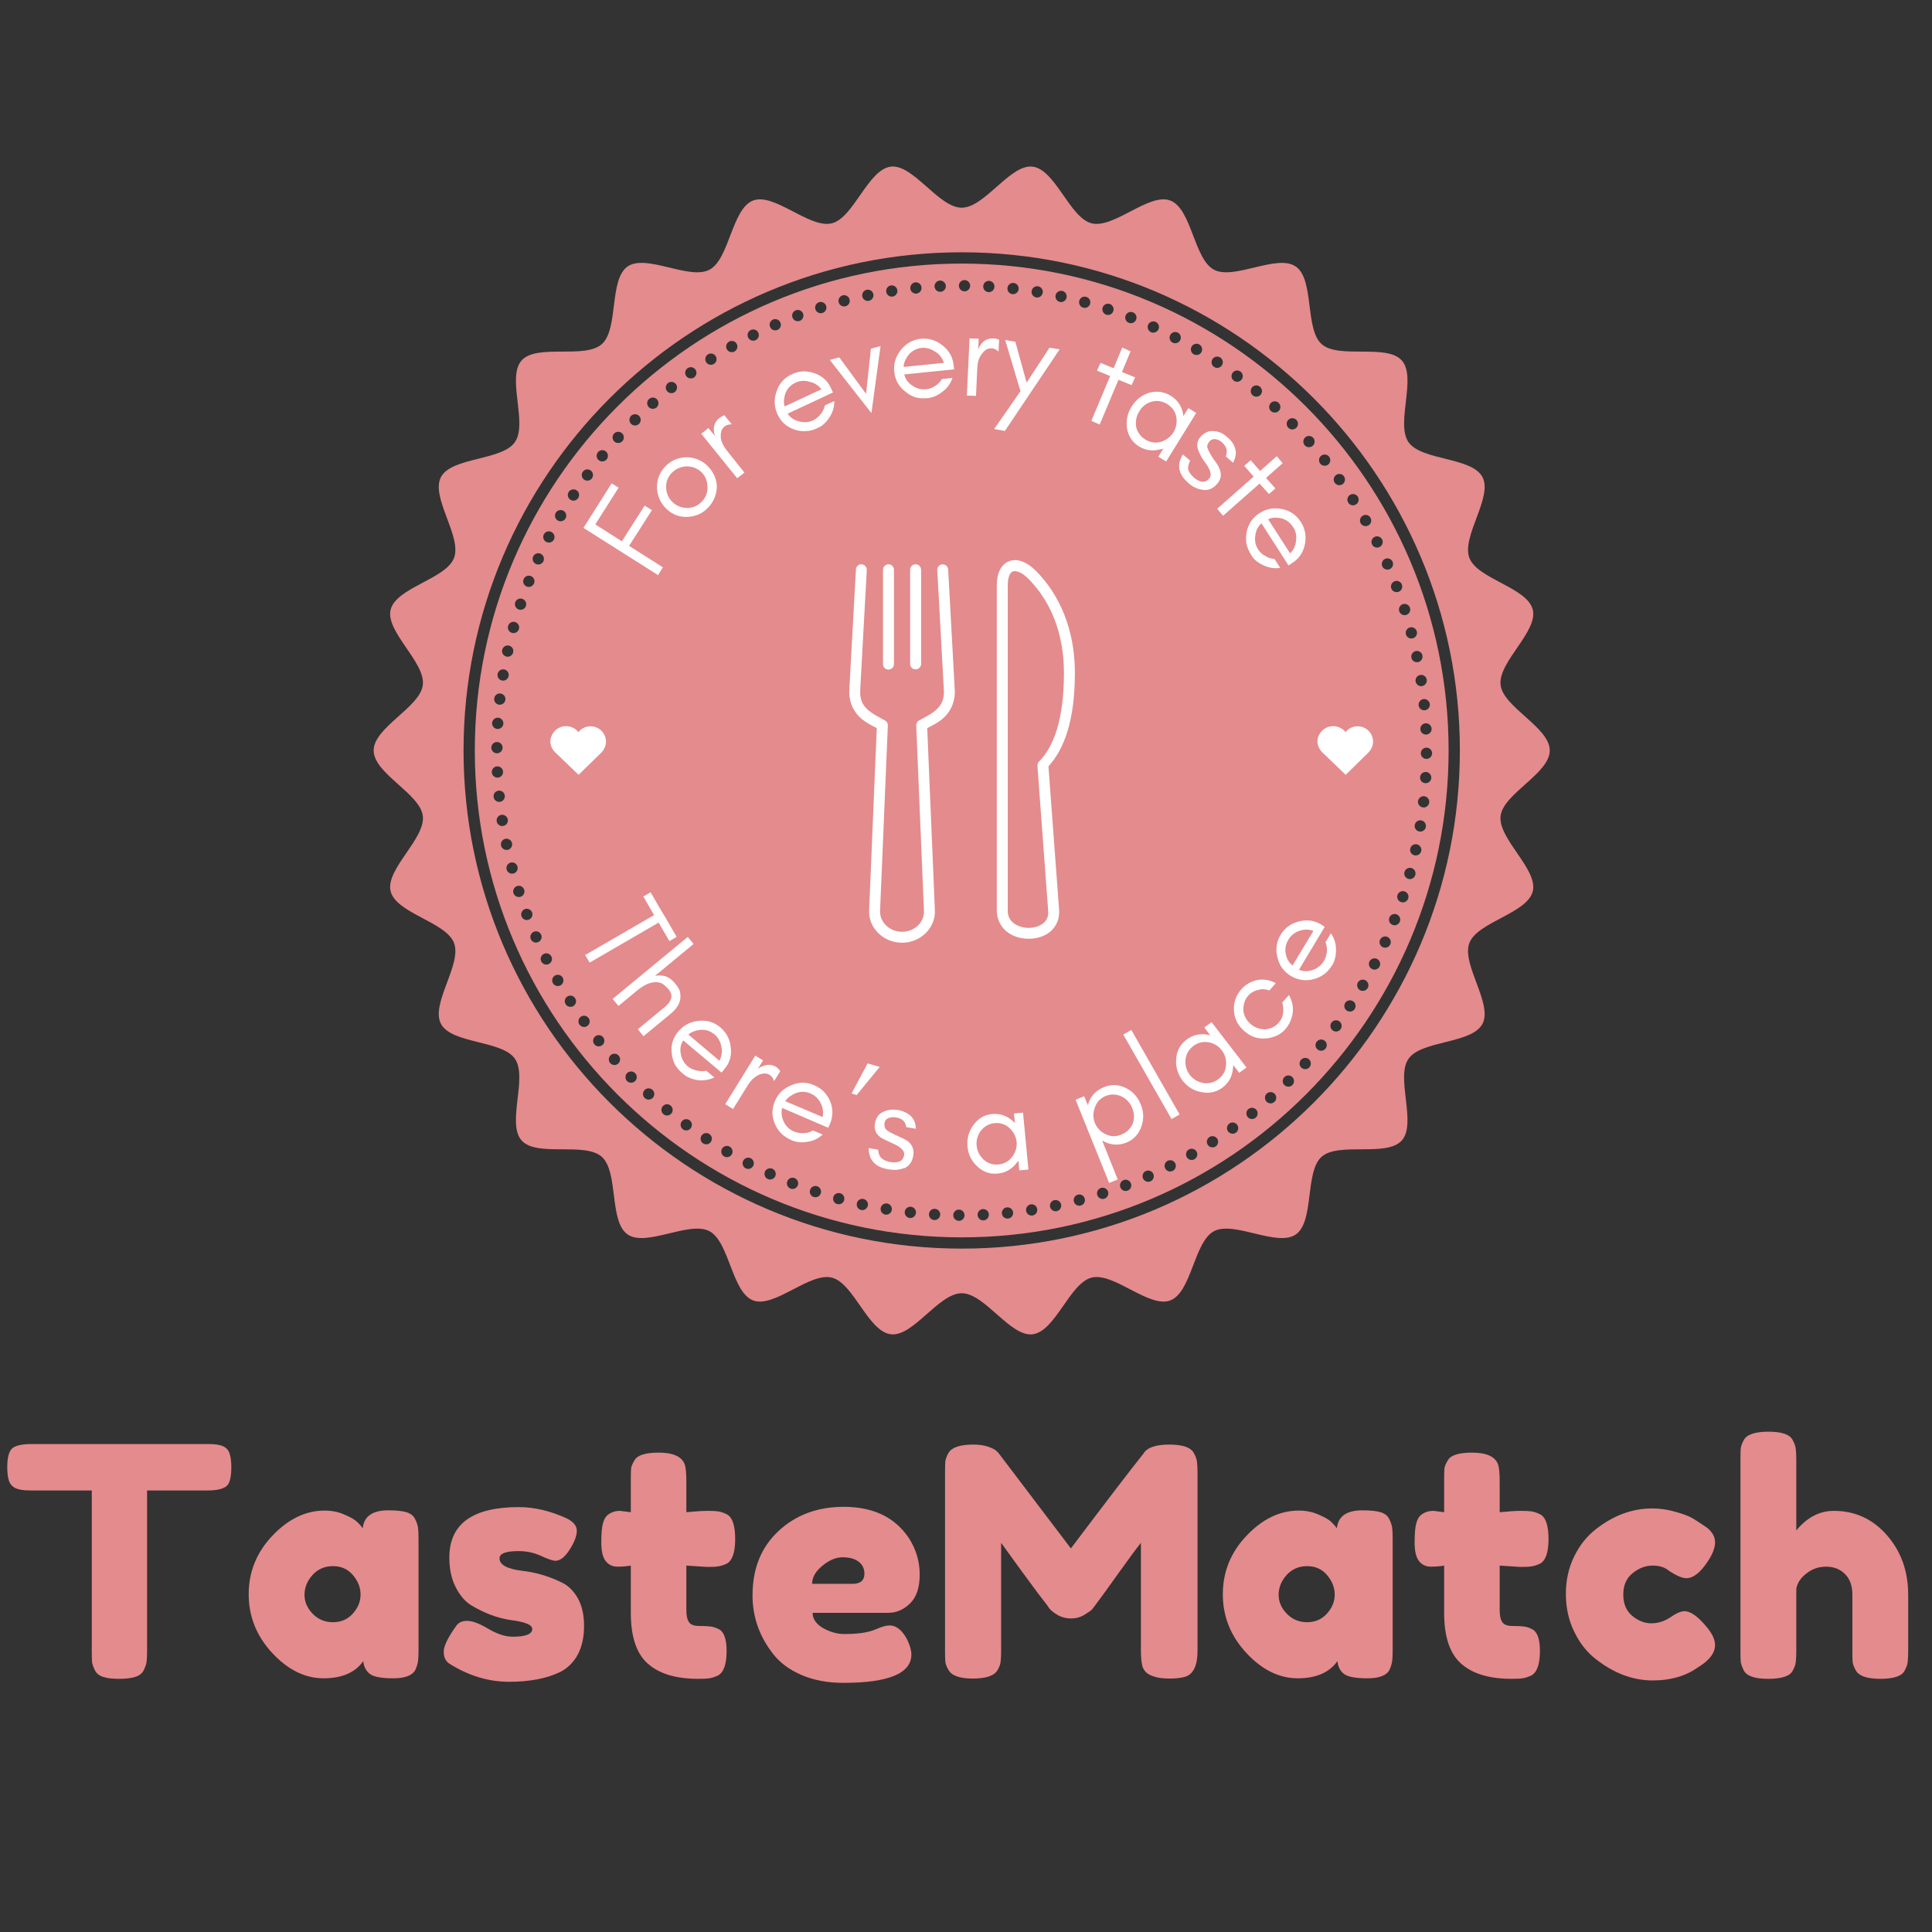 <svg xmlns="http://www.w3.org/2000/svg" xmlns:xlink="http://www.w3.org/1999/xlink" width="150" zoomAndPan="magnify" viewBox="0 0 112.5 112.5" height="150" preserveAspectRatio="xMidYMid meet" version="1.0"><rect x="0" y="0" width="112.5" height="112.5" fill="#333333" stroke="none"/><defs><g/><clipPath id="453e21b433"><path d="M 21.758 9.699 L 90.242 9.699 L 90.242 77.699 L 21.758 77.699 Z M 21.758 9.699 " clip-rule="nonzero"/></clipPath><clipPath id="69d268cdf7"><path d="M 32.047 42.27 L 35.293 42.27 L 35.293 45.117 L 32.047 45.117 Z M 32.047 42.27 " clip-rule="nonzero"/></clipPath><clipPath id="67997a4f22"><path d="M 32.176 42.734 C 31.914 43.168 32.098 43.59 32.332 43.812 L 33.691 45.117 L 35.023 43.816 C 35.238 43.578 35.32 43.32 35.273 43.039 C 35.211 42.645 34.887 42.34 34.488 42.297 C 34.242 42.27 34.004 42.34 33.82 42.492 C 33.77 42.535 33.727 42.582 33.688 42.633 C 33.641 42.574 33.586 42.52 33.527 42.477 C 33.312 42.312 33.043 42.25 32.781 42.301 C 32.535 42.348 32.316 42.504 32.176 42.734 Z M 32.176 42.734 " clip-rule="nonzero"/></clipPath><clipPath id="a0f0bf01fe"><path d="M 76.715 42.27 L 79.961 42.27 L 79.961 45.117 L 76.715 45.117 Z M 76.715 42.27 " clip-rule="nonzero"/></clipPath><clipPath id="9107ea650d"><path d="M 76.844 42.734 C 76.582 43.168 76.766 43.59 77 43.812 L 78.359 45.117 L 79.688 43.816 C 79.906 43.578 79.988 43.32 79.941 43.039 C 79.879 42.645 79.555 42.34 79.156 42.297 C 78.91 42.27 78.672 42.34 78.488 42.492 C 78.438 42.535 78.395 42.582 78.355 42.633 C 78.309 42.574 78.254 42.52 78.195 42.477 C 77.98 42.312 77.711 42.25 77.449 42.301 C 77.203 42.348 76.984 42.504 76.844 42.734 Z M 76.844 42.734 " clip-rule="nonzero"/></clipPath><clipPath id="20f4826822"><path d="M 49.418 32.496 L 56 32.496 L 56 54.895 L 49.418 54.895 Z M 49.418 32.496 " clip-rule="nonzero"/></clipPath><clipPath id="ab847fe3ee"><path d="M 51 32.496 L 53 32.496 L 53 39 L 51 39 Z M 51 32.496 " clip-rule="nonzero"/></clipPath><clipPath id="c81f9d8d74"><path d="M 52 32.496 L 54 32.496 L 54 39 L 52 39 Z M 52 32.496 " clip-rule="nonzero"/></clipPath><clipPath id="0d02193e80"><path d="M 58 32.496 L 62.633 32.496 L 62.633 54.895 L 58 54.895 Z M 58 32.496 " clip-rule="nonzero"/></clipPath></defs><g clip-path="url(#453e21b433)"><path fill="#e48b8d" d="M 56 72.707 C 40.004 72.707 26.992 59.695 26.992 43.699 C 26.992 27.703 40.004 14.691 56 14.691 C 71.996 14.691 85.008 27.703 85.008 43.699 C 85.008 59.695 71.996 72.707 56 72.707 Z M 90.242 43.699 C 90.242 42.355 87.535 41.188 87.379 39.887 C 87.219 38.559 89.566 36.781 89.254 35.504 C 88.934 34.207 86.027 33.719 85.562 32.488 C 85.09 31.242 86.938 28.953 86.324 27.781 C 85.707 26.605 82.77 26.832 82.016 25.746 C 81.262 24.652 82.508 21.984 81.629 20.992 C 80.75 20 77.953 20.922 76.961 20.039 C 75.969 19.16 76.547 16.273 75.453 15.52 C 74.367 14.766 71.867 16.324 70.691 15.707 C 69.523 15.09 69.391 12.148 68.145 11.676 C 66.914 11.207 64.863 13.324 63.566 13.004 C 62.293 12.691 61.457 9.863 60.125 9.703 C 58.824 9.547 57.344 12.094 56 12.094 C 54.656 12.094 53.176 9.547 51.875 9.703 C 50.543 9.863 49.711 12.691 48.434 13.004 C 47.137 13.324 45.086 11.207 43.855 11.676 C 42.609 12.148 42.48 15.09 41.309 15.707 C 40.133 16.324 37.637 14.766 36.547 15.516 C 35.453 16.273 36.031 19.16 35.043 20.039 C 34.047 20.922 31.25 20 30.371 20.992 C 29.492 21.984 30.742 24.652 29.984 25.742 C 29.234 26.832 26.297 26.605 25.676 27.781 C 25.062 28.953 26.91 31.242 26.438 32.488 C 25.973 33.719 23.066 34.207 22.746 35.504 C 22.434 36.781 24.781 38.559 24.621 39.887 C 24.465 41.188 21.758 42.355 21.758 43.699 C 21.758 45.043 24.465 46.211 24.621 47.512 C 24.781 48.84 22.434 50.617 22.746 51.895 C 23.066 53.191 25.973 53.68 26.438 54.91 C 26.91 56.156 25.062 58.445 25.676 59.617 C 26.297 60.793 29.23 60.566 29.984 61.652 C 30.738 62.746 29.492 65.414 30.371 66.406 C 31.25 67.398 34.047 66.477 35.039 67.359 C 36.031 68.238 35.453 71.125 36.547 71.883 C 37.633 72.633 40.133 71.074 41.309 71.691 C 42.477 72.309 42.609 75.25 43.855 75.723 C 45.086 76.191 47.137 74.074 48.434 74.395 C 49.711 74.707 50.543 77.535 51.875 77.695 C 53.176 77.852 54.656 75.305 56 75.305 C 57.344 75.305 58.824 77.852 60.125 77.695 C 61.457 77.535 62.293 74.707 63.566 74.395 C 64.863 74.074 66.914 76.191 68.145 75.723 C 69.391 75.25 69.523 72.309 70.691 71.691 C 71.867 71.074 74.363 72.633 75.453 71.883 C 76.547 71.125 75.969 68.238 76.957 67.359 C 77.953 66.477 80.75 67.398 81.629 66.406 C 82.508 65.414 81.258 62.746 82.016 61.656 C 82.766 60.566 85.707 60.793 86.324 59.617 C 86.938 58.445 85.09 56.156 85.562 54.91 C 86.027 53.68 88.934 53.191 89.254 51.895 C 89.566 50.617 87.219 48.84 87.379 47.512 C 87.535 46.211 90.242 45.043 90.242 43.699 " fill-opacity="1" fill-rule="nonzero"/></g><path fill="#e48b8d" d="M 83.016 45.605 C 83.012 45.605 83.004 45.605 83 45.605 C 82.914 45.602 82.832 45.562 82.773 45.5 C 82.715 45.434 82.684 45.348 82.691 45.262 C 82.695 45.176 82.734 45.094 82.797 45.035 C 82.863 44.977 82.945 44.945 83.035 44.953 C 83.215 44.961 83.352 45.117 83.344 45.297 C 83.336 45.473 83.191 45.605 83.016 45.605 Z M 83.105 46.945 C 83.043 46.992 82.973 47.02 82.898 47.02 C 82.887 47.02 82.875 47.02 82.863 47.016 C 82.684 46.996 82.551 46.836 82.57 46.656 C 82.582 46.57 82.621 46.492 82.691 46.438 C 82.758 46.379 82.844 46.355 82.93 46.363 C 83.02 46.375 83.098 46.418 83.152 46.484 C 83.207 46.551 83.234 46.637 83.223 46.727 C 83.215 46.812 83.172 46.891 83.105 46.945 Z M 82.898 48.359 C 82.84 48.402 82.773 48.422 82.703 48.422 C 82.688 48.422 82.668 48.422 82.652 48.418 C 82.473 48.391 82.352 48.223 82.379 48.043 C 82.395 47.957 82.441 47.879 82.512 47.828 C 82.582 47.777 82.668 47.758 82.754 47.77 C 82.84 47.785 82.918 47.832 82.969 47.902 C 83.02 47.973 83.043 48.059 83.027 48.145 C 83.016 48.23 82.969 48.309 82.898 48.359 Z M 82.758 49.555 C 82.738 49.641 82.688 49.715 82.617 49.762 C 82.562 49.797 82.5 49.812 82.438 49.812 C 82.414 49.812 82.391 49.812 82.371 49.805 C 82.191 49.77 82.078 49.594 82.117 49.418 C 82.152 49.242 82.328 49.129 82.504 49.164 C 82.59 49.184 82.664 49.234 82.711 49.309 C 82.762 49.383 82.777 49.469 82.758 49.555 Z M 82.414 50.945 C 82.391 51.031 82.34 51.102 82.262 51.145 C 82.211 51.176 82.156 51.191 82.098 51.191 C 82.07 51.191 82.043 51.188 82.012 51.18 C 81.93 51.156 81.859 51.102 81.812 51.027 C 81.77 50.949 81.758 50.859 81.781 50.777 C 81.805 50.691 81.859 50.621 81.934 50.578 C 82.012 50.535 82.098 50.523 82.184 50.543 C 82.266 50.566 82.34 50.621 82.383 50.699 C 82.426 50.773 82.438 50.863 82.414 50.945 Z M 82 52.32 C 81.973 52.402 81.914 52.469 81.836 52.508 C 81.789 52.535 81.738 52.547 81.688 52.547 C 81.652 52.547 81.621 52.539 81.586 52.527 C 81.504 52.504 81.434 52.445 81.395 52.367 C 81.355 52.289 81.348 52.199 81.375 52.117 C 81.402 52.031 81.461 51.965 81.539 51.926 C 81.617 51.887 81.707 51.879 81.789 51.906 C 81.871 51.934 81.941 51.992 81.98 52.07 C 82.02 52.148 82.027 52.234 82 52.32 Z M 81.512 53.668 C 81.461 53.797 81.336 53.879 81.207 53.879 C 81.168 53.879 81.129 53.871 81.09 53.855 C 80.922 53.793 80.836 53.602 80.902 53.434 C 80.934 53.352 80.992 53.285 81.074 53.25 C 81.152 53.215 81.242 53.211 81.324 53.242 C 81.406 53.273 81.469 53.336 81.508 53.418 C 81.543 53.496 81.543 53.586 81.512 53.668 Z M 80.957 54.988 C 80.922 55.07 80.855 55.133 80.773 55.164 C 80.734 55.176 80.695 55.184 80.656 55.184 C 80.609 55.184 80.566 55.176 80.523 55.156 C 80.441 55.121 80.383 55.055 80.352 54.973 C 80.32 54.891 80.32 54.801 80.359 54.723 C 80.395 54.645 80.457 54.582 80.539 54.551 C 80.621 54.52 80.711 54.52 80.789 54.555 C 80.871 54.594 80.93 54.656 80.961 54.738 C 80.996 54.82 80.992 54.91 80.957 54.988 Z M 80.332 56.281 C 80.293 56.359 80.223 56.414 80.141 56.441 C 80.105 56.453 80.074 56.461 80.039 56.461 C 79.988 56.461 79.938 56.445 79.891 56.422 C 79.812 56.383 79.754 56.316 79.727 56.234 C 79.699 56.148 79.707 56.059 79.746 55.98 C 79.785 55.906 79.855 55.848 79.938 55.82 C 80.02 55.793 80.109 55.801 80.188 55.84 C 80.266 55.879 80.324 55.945 80.352 56.031 C 80.379 56.113 80.371 56.203 80.332 56.281 Z M 79.684 30.594 C 79.633 30.621 79.574 30.637 79.52 30.637 C 79.492 30.637 79.461 30.633 79.434 30.625 C 79.348 30.602 79.277 30.551 79.234 30.473 C 79.191 30.398 79.18 30.309 79.203 30.227 C 79.227 30.141 79.277 30.07 79.355 30.027 C 79.512 29.934 79.711 29.988 79.801 30.145 C 79.895 30.301 79.84 30.504 79.684 30.594 Z M 79.641 57.535 C 79.578 57.641 79.469 57.699 79.355 57.699 C 79.297 57.699 79.242 57.688 79.191 57.656 C 79.117 57.613 79.062 57.543 79.039 57.457 C 79.016 57.371 79.027 57.285 79.07 57.207 C 79.113 57.133 79.184 57.078 79.27 57.055 C 79.355 57.031 79.445 57.043 79.52 57.086 C 79.594 57.133 79.648 57.203 79.672 57.289 C 79.695 57.371 79.684 57.461 79.641 57.535 Z M 78.965 29.371 C 78.91 29.406 78.848 29.426 78.785 29.426 C 78.68 29.426 78.574 29.371 78.512 29.277 C 78.41 29.125 78.457 28.922 78.605 28.82 C 78.758 28.723 78.961 28.766 79.062 28.918 C 79.16 29.07 79.117 29.273 78.965 29.371 Z M 78.883 58.754 C 78.836 58.828 78.762 58.879 78.676 58.895 C 78.652 58.902 78.629 58.902 78.605 58.902 C 78.543 58.902 78.484 58.887 78.43 58.852 C 78.355 58.805 78.305 58.73 78.285 58.645 C 78.27 58.559 78.285 58.469 78.332 58.398 C 78.43 58.246 78.633 58.203 78.785 58.301 C 78.938 58.398 78.98 58.602 78.883 58.754 Z M 77.992 28.254 C 77.891 28.254 77.789 28.207 77.727 28.117 C 77.672 28.047 77.652 27.961 77.668 27.875 C 77.68 27.785 77.727 27.711 77.797 27.66 C 77.867 27.609 77.957 27.586 78.043 27.602 C 78.129 27.613 78.203 27.66 78.254 27.73 C 78.363 27.879 78.328 28.082 78.184 28.191 C 78.125 28.23 78.059 28.254 77.992 28.254 Z M 78.062 59.93 C 78.012 60.004 77.938 60.047 77.848 60.062 C 77.832 60.066 77.816 60.066 77.797 60.066 C 77.73 60.066 77.66 60.043 77.605 60.004 C 77.461 59.898 77.426 59.691 77.531 59.547 C 77.641 59.398 77.844 59.367 77.992 59.473 C 78.137 59.578 78.168 59.785 78.062 59.93 Z M 77.34 27.051 C 77.281 27.098 77.207 27.121 77.133 27.121 C 77.039 27.121 76.945 27.082 76.879 27 C 76.824 26.934 76.801 26.848 76.809 26.762 C 76.816 26.672 76.859 26.594 76.93 26.539 C 76.996 26.484 77.082 26.457 77.168 26.469 C 77.258 26.477 77.336 26.52 77.391 26.59 C 77.445 26.656 77.469 26.742 77.461 26.828 C 77.453 26.918 77.41 26.996 77.34 27.051 Z M 77.184 61.062 C 77.117 61.145 77.023 61.184 76.93 61.184 C 76.855 61.184 76.785 61.16 76.723 61.113 C 76.582 61 76.559 60.793 76.676 60.652 C 76.789 60.512 76.996 60.488 77.137 60.602 C 77.277 60.715 77.297 60.922 77.184 61.062 Z M 76.441 25.957 C 76.379 26.012 76.301 26.039 76.223 26.039 C 76.133 26.039 76.043 26.004 75.977 25.934 C 75.918 25.867 75.887 25.781 75.895 25.695 C 75.898 25.609 75.938 25.527 76 25.469 C 76.137 25.348 76.344 25.359 76.465 25.492 C 76.586 25.625 76.574 25.836 76.441 25.957 Z M 76.246 62.148 C 76.188 62.215 76.105 62.254 76.02 62.258 C 76.012 62.258 76.008 62.258 76 62.258 C 75.922 62.258 75.844 62.227 75.781 62.172 C 75.648 62.051 75.637 61.844 75.758 61.711 C 75.879 61.574 76.09 61.566 76.223 61.684 C 76.285 61.746 76.324 61.824 76.328 61.91 C 76.336 62 76.305 62.082 76.246 62.148 Z M 75.484 24.91 C 75.418 24.973 75.336 25.008 75.25 25.008 C 75.168 25.008 75.082 24.973 75.02 24.91 C 74.891 24.781 74.891 24.574 75.02 24.445 C 75.148 24.32 75.355 24.32 75.484 24.445 C 75.613 24.574 75.613 24.781 75.484 24.91 Z M 75.254 63.184 C 75.188 63.246 75.105 63.277 75.02 63.277 C 74.938 63.277 74.852 63.246 74.789 63.184 C 74.66 63.055 74.66 62.848 74.789 62.719 C 74.918 62.59 75.125 62.59 75.254 62.719 C 75.379 62.848 75.379 63.055 75.254 63.184 Z M 74.473 23.918 C 74.41 23.988 74.32 24.023 74.23 24.023 C 74.152 24.023 74.074 23.996 74.012 23.941 C 73.875 23.82 73.867 23.613 73.988 23.477 C 74.109 23.344 74.316 23.332 74.449 23.453 C 74.582 23.574 74.594 23.781 74.473 23.918 Z M 74.207 64.164 C 74.145 64.219 74.07 64.25 73.988 64.25 C 73.98 64.25 73.977 64.246 73.969 64.246 C 73.883 64.242 73.801 64.203 73.742 64.141 C 73.621 64.004 73.633 63.797 73.766 63.676 C 73.902 63.555 74.109 63.566 74.23 63.699 C 74.289 63.766 74.32 63.848 74.316 63.938 C 74.309 64.023 74.273 64.105 74.207 64.164 Z M 73.414 22.977 C 73.348 23.059 73.254 23.098 73.156 23.098 C 73.086 23.098 73.012 23.074 72.953 23.027 C 72.883 22.969 72.84 22.891 72.832 22.805 C 72.824 22.719 72.848 22.633 72.902 22.562 C 73.016 22.422 73.223 22.402 73.363 22.516 C 73.504 22.629 73.527 22.836 73.414 22.977 Z M 73.109 65.09 C 73.051 65.137 72.977 65.16 72.906 65.16 C 72.809 65.16 72.715 65.121 72.648 65.039 C 72.535 64.898 72.559 64.691 72.695 64.578 C 72.84 64.465 73.047 64.488 73.16 64.629 C 73.215 64.695 73.238 64.781 73.23 64.867 C 73.223 64.957 73.18 65.035 73.109 65.09 Z M 72.305 22.094 C 72.254 22.164 72.176 22.211 72.09 22.227 C 72.074 22.227 72.055 22.23 72.039 22.23 C 71.969 22.23 71.902 22.207 71.848 22.168 C 71.773 22.113 71.73 22.039 71.715 21.953 C 71.703 21.867 71.723 21.781 71.773 21.707 C 71.824 21.637 71.902 21.59 71.988 21.578 C 72.074 21.562 72.16 21.586 72.23 21.637 C 72.305 21.688 72.348 21.762 72.363 21.852 C 72.379 21.938 72.355 22.023 72.305 22.094 Z M 71.969 65.953 C 71.91 65.996 71.844 66.016 71.777 66.016 C 71.676 66.016 71.574 65.969 71.508 65.883 C 71.402 65.734 71.438 65.531 71.582 65.426 C 71.727 65.316 71.934 65.352 72.039 65.496 C 72.148 65.645 72.113 65.848 71.969 65.953 Z M 71.152 21.27 C 71.105 21.344 71.031 21.395 70.945 21.414 C 70.922 21.418 70.898 21.422 70.875 21.422 C 70.812 21.422 70.75 21.402 70.699 21.367 C 70.625 21.32 70.574 21.246 70.555 21.16 C 70.539 21.074 70.555 20.988 70.602 20.914 C 70.648 20.84 70.723 20.789 70.809 20.77 C 70.895 20.754 70.98 20.77 71.055 20.816 C 71.207 20.914 71.25 21.117 71.152 21.27 Z M 70.781 66.762 C 70.727 66.797 70.664 66.812 70.602 66.812 C 70.496 66.812 70.391 66.762 70.328 66.664 C 70.281 66.59 70.262 66.504 70.281 66.418 C 70.301 66.332 70.352 66.258 70.422 66.211 C 70.496 66.164 70.586 66.145 70.672 66.164 C 70.758 66.184 70.828 66.234 70.879 66.305 C 70.977 66.457 70.934 66.66 70.781 66.762 Z M 69.957 20.508 C 69.914 20.586 69.844 20.637 69.758 20.66 C 69.73 20.668 69.699 20.672 69.672 20.672 C 69.613 20.672 69.559 20.656 69.508 20.629 C 69.352 20.539 69.297 20.336 69.387 20.18 C 69.434 20.105 69.504 20.051 69.59 20.027 C 69.672 20.004 69.762 20.016 69.836 20.059 C 69.992 20.152 70.047 20.352 69.957 20.508 Z M 69.555 67.5 C 69.504 67.531 69.445 67.547 69.391 67.547 C 69.363 67.547 69.332 67.543 69.305 67.535 C 69.219 67.512 69.148 67.457 69.105 67.383 C 69.062 67.305 69.051 67.219 69.074 67.133 C 69.094 67.047 69.148 66.977 69.227 66.934 C 69.301 66.891 69.391 66.879 69.473 66.902 C 69.559 66.922 69.629 66.977 69.676 67.055 C 69.766 67.211 69.711 67.41 69.555 67.5 Z M 68.723 19.809 C 68.664 19.922 68.551 19.988 68.43 19.988 C 68.383 19.988 68.332 19.977 68.281 19.953 C 68.121 19.871 68.059 19.672 68.141 19.512 C 68.223 19.352 68.418 19.285 68.582 19.367 C 68.742 19.449 68.805 19.648 68.723 19.809 Z M 68.453 67.988 C 68.426 68.07 68.367 68.141 68.289 68.18 C 68.242 68.203 68.191 68.215 68.141 68.215 C 68.105 68.215 68.074 68.211 68.039 68.199 C 67.957 68.172 67.887 68.113 67.848 68.035 C 67.766 67.875 67.832 67.676 67.992 67.594 C 68.07 67.555 68.16 67.547 68.242 67.574 C 68.324 67.602 68.395 67.66 68.434 67.738 C 68.473 67.816 68.48 67.902 68.453 67.988 Z M 67.457 19.176 C 67.422 19.258 67.355 19.316 67.273 19.348 C 67.234 19.363 67.195 19.371 67.156 19.371 C 67.109 19.371 67.066 19.363 67.023 19.344 C 66.945 19.309 66.883 19.242 66.852 19.16 C 66.82 19.078 66.82 18.988 66.855 18.91 C 66.891 18.828 66.957 18.77 67.039 18.738 C 67.121 18.707 67.211 18.707 67.289 18.742 C 67.371 18.777 67.43 18.844 67.465 18.926 C 67.496 19.008 67.492 19.098 67.457 19.176 Z M 66.992 68.789 C 66.949 68.809 66.902 68.816 66.859 68.816 C 66.734 68.816 66.613 68.742 66.559 68.621 C 66.484 68.457 66.559 68.262 66.727 68.188 C 66.891 68.117 67.086 68.191 67.156 68.355 C 67.23 68.52 67.156 68.715 66.992 68.789 Z M 66.156 18.609 C 66.125 18.691 66.062 18.758 65.984 18.793 C 65.941 18.812 65.895 18.82 65.852 18.82 C 65.812 18.82 65.773 18.812 65.734 18.797 C 65.652 18.77 65.586 18.707 65.551 18.625 C 65.516 18.547 65.512 18.457 65.543 18.375 C 65.574 18.293 65.637 18.23 65.719 18.191 C 65.797 18.156 65.887 18.156 65.969 18.188 C 66.137 18.25 66.223 18.441 66.156 18.609 Z M 65.848 69.156 C 65.809 69.238 65.746 69.297 65.664 69.328 C 65.625 69.344 65.586 69.352 65.547 69.352 C 65.5 69.352 65.457 69.34 65.414 69.324 C 65.332 69.285 65.27 69.223 65.238 69.141 C 65.176 68.973 65.262 68.781 65.43 68.715 C 65.598 68.652 65.789 68.738 65.852 68.906 C 65.883 68.988 65.883 69.078 65.848 69.156 Z M 64.828 18.113 C 64.805 18.195 64.746 18.266 64.668 18.305 C 64.621 18.328 64.57 18.34 64.52 18.34 C 64.484 18.34 64.449 18.336 64.418 18.324 C 64.332 18.297 64.266 18.238 64.227 18.16 C 64.188 18.082 64.18 17.992 64.207 17.91 C 64.262 17.738 64.449 17.645 64.621 17.699 C 64.703 17.727 64.77 17.785 64.809 17.863 C 64.852 17.941 64.855 18.031 64.828 18.113 Z M 64.5 69.637 C 64.461 69.715 64.391 69.773 64.309 69.801 C 64.277 69.812 64.242 69.816 64.207 69.816 C 64.156 69.816 64.105 69.805 64.059 69.781 C 63.98 69.742 63.922 69.672 63.895 69.59 C 63.867 69.508 63.875 69.418 63.914 69.34 C 63.953 69.262 64.023 69.203 64.105 69.176 C 64.281 69.121 64.465 69.215 64.52 69.387 C 64.547 69.469 64.539 69.559 64.5 69.637 Z M 63.48 17.688 C 63.457 17.77 63.402 17.84 63.328 17.887 C 63.277 17.914 63.219 17.93 63.164 17.93 C 63.133 17.93 63.105 17.926 63.078 17.918 C 62.992 17.895 62.922 17.84 62.879 17.766 C 62.836 17.688 62.824 17.602 62.844 17.516 C 62.867 17.434 62.922 17.359 62.996 17.316 C 63.074 17.273 63.164 17.262 63.246 17.285 C 63.332 17.309 63.402 17.363 63.445 17.438 C 63.488 17.512 63.5 17.602 63.48 17.688 Z M 63.133 70.047 C 63.086 70.121 63.016 70.176 62.93 70.199 C 62.902 70.207 62.875 70.211 62.848 70.211 C 62.703 70.211 62.57 70.113 62.531 69.969 L 62.531 69.965 C 62.484 69.793 62.586 69.613 62.762 69.566 C 62.934 69.516 63.117 69.621 63.164 69.797 C 63.188 69.883 63.176 69.969 63.133 70.047 Z M 62.105 17.328 C 62.09 17.418 62.039 17.488 61.965 17.535 C 61.91 17.57 61.852 17.59 61.789 17.59 C 61.766 17.59 61.742 17.586 61.719 17.582 C 61.543 17.547 61.43 17.371 61.465 17.195 C 61.484 17.109 61.535 17.035 61.609 16.988 C 61.68 16.941 61.77 16.922 61.855 16.941 C 62.031 16.98 62.145 17.152 62.105 17.328 Z M 61.535 70.527 C 61.512 70.531 61.488 70.531 61.469 70.531 C 61.316 70.531 61.18 70.426 61.145 70.273 C 61.129 70.188 61.145 70.098 61.191 70.027 C 61.238 69.953 61.312 69.902 61.398 69.883 C 61.484 69.867 61.57 69.883 61.645 69.93 C 61.719 69.977 61.77 70.051 61.789 70.137 C 61.824 70.312 61.711 70.488 61.535 70.527 Z M 60.395 17.324 C 60.379 17.324 60.359 17.324 60.344 17.32 C 60.164 17.293 60.043 17.121 60.07 16.945 C 60.098 16.766 60.266 16.645 60.445 16.672 C 60.531 16.684 60.609 16.73 60.66 16.805 C 60.711 16.875 60.734 16.961 60.719 17.047 C 60.691 17.207 60.555 17.324 60.395 17.324 Z M 60.336 70.648 C 60.285 70.719 60.211 70.766 60.125 70.777 C 60.105 70.781 60.09 70.781 60.07 70.781 C 59.914 70.781 59.773 70.668 59.75 70.504 C 59.719 70.328 59.844 70.16 60.02 70.129 C 60.105 70.117 60.195 70.137 60.266 70.188 C 60.336 70.238 60.383 70.316 60.395 70.402 C 60.41 70.488 60.391 70.574 60.336 70.648 Z M 59.316 16.836 C 59.301 17.004 59.156 17.129 58.992 17.129 C 58.98 17.129 58.969 17.129 58.957 17.129 C 58.777 17.109 58.645 16.949 58.664 16.77 C 58.684 16.59 58.844 16.457 59.027 16.477 C 59.207 16.496 59.336 16.656 59.316 16.836 Z M 58.922 70.836 C 58.867 70.906 58.789 70.949 58.699 70.957 C 58.688 70.957 58.676 70.957 58.668 70.957 C 58.59 70.957 58.52 70.934 58.461 70.887 C 58.391 70.832 58.348 70.754 58.34 70.664 C 58.332 70.578 58.355 70.492 58.41 70.426 C 58.465 70.355 58.543 70.312 58.633 70.305 C 58.719 70.297 58.805 70.32 58.871 70.375 C 58.941 70.43 58.984 70.508 58.992 70.598 C 59 70.684 58.977 70.77 58.922 70.836 Z M 57.801 16.926 C 57.738 16.98 57.66 17.012 57.578 17.012 C 57.574 17.012 57.566 17.012 57.562 17.012 C 57.477 17.004 57.395 16.969 57.336 16.902 C 57.277 16.836 57.246 16.754 57.254 16.664 C 57.258 16.578 57.297 16.496 57.359 16.438 C 57.426 16.379 57.512 16.352 57.598 16.355 C 57.684 16.359 57.766 16.398 57.824 16.465 C 57.883 16.527 57.91 16.613 57.906 16.699 C 57.902 16.789 57.863 16.867 57.801 16.926 Z M 57.496 70.953 C 57.438 71.02 57.359 71.055 57.27 71.062 C 57.266 71.062 57.258 71.062 57.254 71.062 C 57.172 71.062 57.094 71.031 57.035 70.977 C 56.969 70.918 56.93 70.84 56.926 70.75 C 56.918 70.57 57.055 70.414 57.234 70.406 C 57.324 70.402 57.406 70.43 57.473 70.488 C 57.539 70.547 57.578 70.629 57.582 70.715 C 57.586 70.805 57.555 70.887 57.496 70.953 Z M 56.164 16.965 C 55.984 16.965 55.836 16.816 55.836 16.637 C 55.836 16.457 55.984 16.309 56.164 16.309 C 56.344 16.309 56.492 16.457 56.492 16.637 C 56.492 16.816 56.344 16.965 56.164 16.965 Z M 55.836 71.09 C 55.656 71.09 55.508 70.941 55.508 70.762 C 55.508 70.582 55.656 70.434 55.836 70.434 C 56.02 70.434 56.164 70.582 56.164 70.762 C 56.164 70.941 56.02 71.09 55.836 71.09 Z M 55.074 16.648 C 55.078 16.734 55.051 16.82 54.992 16.883 C 54.934 16.949 54.852 16.988 54.766 16.992 C 54.758 16.992 54.754 16.992 54.746 16.992 C 54.664 16.992 54.59 16.965 54.527 16.91 C 54.461 16.852 54.426 16.77 54.418 16.684 C 54.414 16.594 54.445 16.512 54.504 16.445 C 54.562 16.379 54.641 16.344 54.73 16.336 C 54.82 16.336 54.902 16.363 54.965 16.422 C 55.031 16.48 55.07 16.562 55.074 16.648 Z M 54.422 71.043 C 54.414 71.043 54.41 71.043 54.402 71.043 C 54.223 71.035 54.082 70.879 54.094 70.699 C 54.098 70.613 54.137 70.531 54.199 70.473 C 54.266 70.414 54.348 70.383 54.438 70.391 C 54.617 70.398 54.758 70.555 54.75 70.734 C 54.738 70.906 54.594 71.043 54.422 71.043 Z M 53.367 17.094 C 53.355 17.094 53.344 17.098 53.332 17.098 C 53.258 17.098 53.188 17.07 53.129 17.023 C 53.059 16.969 53.016 16.891 53.008 16.801 C 53 16.715 53.023 16.629 53.078 16.562 C 53.133 16.492 53.211 16.449 53.301 16.441 C 53.387 16.434 53.473 16.457 53.539 16.512 C 53.609 16.566 53.652 16.648 53.66 16.734 C 53.68 16.914 53.547 17.074 53.367 17.094 Z M 53.215 70.852 C 53.156 70.898 53.086 70.926 53.008 70.926 C 52.996 70.926 52.984 70.926 52.973 70.922 C 52.887 70.914 52.809 70.871 52.754 70.805 C 52.699 70.734 52.672 70.648 52.684 70.562 C 52.691 70.477 52.734 70.398 52.805 70.34 C 52.871 70.285 52.957 70.262 53.043 70.27 C 53.129 70.281 53.207 70.32 53.262 70.391 C 53.32 70.457 53.344 70.543 53.336 70.629 C 53.324 70.719 53.281 70.797 53.215 70.852 Z M 52.191 17.137 C 52.141 17.207 52.066 17.254 51.98 17.27 C 51.961 17.27 51.945 17.273 51.926 17.273 C 51.77 17.273 51.629 17.156 51.605 16.996 C 51.59 16.91 51.609 16.824 51.664 16.75 C 51.715 16.68 51.789 16.633 51.875 16.621 C 52.055 16.594 52.223 16.715 52.25 16.895 C 52.266 16.98 52.246 17.066 52.191 17.137 Z M 51.605 70.73 C 51.59 70.73 51.57 70.73 51.555 70.727 C 51.375 70.699 51.254 70.531 51.281 70.352 C 51.309 70.172 51.477 70.051 51.656 70.078 C 51.836 70.109 51.957 70.277 51.93 70.453 C 51.902 70.617 51.766 70.73 51.605 70.73 Z M 50.602 17.516 C 50.578 17.52 50.555 17.523 50.531 17.523 C 50.383 17.523 50.246 17.418 50.211 17.262 C 50.176 17.086 50.289 16.91 50.465 16.875 C 50.641 16.836 50.816 16.949 50.855 17.125 C 50.891 17.305 50.777 17.477 50.602 17.516 Z M 50.535 70.203 C 50.516 70.289 50.465 70.363 50.391 70.41 C 50.34 70.445 50.277 70.465 50.215 70.465 C 50.191 70.465 50.168 70.461 50.145 70.457 C 50.059 70.438 49.988 70.391 49.938 70.316 C 49.891 70.242 49.875 70.152 49.895 70.07 L 49.895 70.066 C 49.93 69.891 50.105 69.777 50.281 69.816 C 50.457 69.855 50.57 70.027 50.535 70.203 Z M 49.438 17.68 C 49.395 17.758 49.324 17.812 49.238 17.832 C 49.211 17.84 49.184 17.844 49.152 17.844 C 49.008 17.844 48.875 17.75 48.836 17.602 C 48.789 17.426 48.895 17.246 49.07 17.199 C 49.152 17.176 49.242 17.188 49.316 17.234 C 49.395 17.277 49.449 17.348 49.469 17.434 C 49.492 17.516 49.48 17.605 49.438 17.68 Z M 49.156 69.883 C 49.133 69.969 49.078 70.039 49 70.082 C 48.953 70.109 48.895 70.125 48.84 70.125 C 48.809 70.125 48.781 70.121 48.754 70.113 C 48.668 70.094 48.598 70.039 48.555 69.961 C 48.512 69.887 48.5 69.797 48.52 69.711 C 48.566 69.539 48.75 69.434 48.922 69.48 C 49.098 69.527 49.203 69.707 49.156 69.883 Z M 48.086 18.059 C 48.047 18.137 47.977 18.195 47.895 18.223 C 47.859 18.234 47.828 18.238 47.793 18.238 C 47.742 18.238 47.691 18.227 47.645 18.203 C 47.566 18.164 47.508 18.098 47.48 18.012 C 47.426 17.84 47.52 17.656 47.691 17.598 C 47.863 17.543 48.047 17.637 48.105 17.809 C 48.133 17.895 48.125 17.98 48.086 18.059 Z M 47.793 69.488 C 47.766 69.57 47.711 69.641 47.633 69.68 C 47.586 69.703 47.535 69.715 47.484 69.715 C 47.449 69.715 47.414 69.711 47.379 69.699 C 47.207 69.645 47.113 69.457 47.172 69.285 C 47.227 69.113 47.41 69.02 47.582 69.074 C 47.754 69.133 47.852 69.316 47.793 69.488 Z M 46.754 18.508 C 46.719 18.59 46.652 18.652 46.57 18.684 C 46.535 18.695 46.492 18.703 46.453 18.703 C 46.41 18.703 46.363 18.695 46.32 18.676 C 46.242 18.641 46.18 18.574 46.148 18.492 C 46.117 18.41 46.117 18.324 46.156 18.242 C 46.191 18.164 46.254 18.102 46.336 18.07 C 46.418 18.039 46.508 18.039 46.586 18.074 C 46.668 18.113 46.73 18.176 46.762 18.258 C 46.793 18.34 46.789 18.43 46.754 18.508 Z M 46.457 69.023 C 46.406 69.152 46.281 69.234 46.148 69.234 C 46.109 69.234 46.07 69.227 46.031 69.211 C 45.863 69.148 45.777 68.957 45.844 68.789 C 45.906 68.621 46.098 68.535 46.266 68.598 C 46.438 68.664 46.52 68.855 46.457 69.023 Z M 45.449 19.027 C 45.418 19.109 45.355 19.176 45.273 19.211 C 45.234 19.227 45.188 19.238 45.141 19.238 C 45.102 19.238 45.062 19.23 45.023 19.215 C 44.941 19.184 44.879 19.125 44.844 19.043 C 44.809 18.965 44.805 18.875 44.836 18.793 C 44.867 18.711 44.93 18.645 45.008 18.609 C 45.09 18.574 45.176 18.57 45.258 18.605 C 45.34 18.637 45.406 18.695 45.441 18.777 C 45.477 18.855 45.48 18.945 45.449 19.027 Z M 45.145 68.488 C 45.109 68.57 45.043 68.629 44.961 68.66 C 44.922 68.676 44.883 68.684 44.844 68.684 C 44.797 68.684 44.754 68.676 44.711 68.656 C 44.629 68.621 44.57 68.555 44.539 68.473 C 44.508 68.391 44.508 68.301 44.543 68.223 C 44.578 68.141 44.645 68.082 44.727 68.051 C 44.809 68.02 44.898 68.02 44.977 68.055 C 45.141 68.129 45.215 68.324 45.145 68.488 Z M 44.008 19.805 C 43.961 19.828 43.91 19.84 43.859 19.84 C 43.742 19.84 43.625 19.773 43.566 19.66 C 43.527 19.582 43.52 19.496 43.547 19.41 C 43.574 19.328 43.633 19.262 43.711 19.219 C 43.789 19.18 43.879 19.172 43.961 19.199 C 44.043 19.227 44.113 19.285 44.152 19.363 C 44.234 19.523 44.168 19.723 44.008 19.805 Z M 43.859 67.887 C 43.82 67.965 43.754 68.023 43.668 68.051 C 43.637 68.062 43.602 68.066 43.566 68.066 C 43.516 68.066 43.465 68.055 43.418 68.031 C 43.34 67.992 43.285 67.922 43.258 67.84 C 43.23 67.758 43.234 67.668 43.277 67.59 C 43.316 67.512 43.383 67.453 43.469 67.426 C 43.551 67.398 43.641 67.406 43.719 67.445 C 43.797 67.484 43.852 67.555 43.879 67.637 C 43.906 67.719 43.902 67.809 43.859 67.887 Z M 42.773 20.465 C 42.723 20.496 42.668 20.508 42.609 20.508 C 42.496 20.508 42.387 20.449 42.328 20.344 C 42.281 20.27 42.27 20.18 42.293 20.098 C 42.316 20.012 42.371 19.941 42.445 19.898 C 42.602 19.805 42.805 19.859 42.895 20.016 C 42.984 20.172 42.93 20.375 42.773 20.465 Z M 42.613 67.219 C 42.551 67.324 42.441 67.383 42.328 67.383 C 42.27 67.383 42.215 67.367 42.164 67.34 C 42.008 67.246 41.953 67.047 42.043 66.891 C 42.086 66.816 42.156 66.762 42.242 66.738 C 42.328 66.715 42.414 66.727 42.492 66.77 C 42.566 66.812 42.621 66.887 42.645 66.969 C 42.668 67.055 42.656 67.145 42.613 67.219 Z M 41.578 21.188 C 41.52 21.223 41.461 21.242 41.398 21.242 C 41.289 21.242 41.184 21.188 41.121 21.094 C 41.023 20.941 41.066 20.738 41.219 20.637 C 41.371 20.539 41.574 20.582 41.672 20.734 C 41.77 20.887 41.727 21.09 41.578 21.188 Z M 41.398 66.484 C 41.352 66.559 41.277 66.609 41.191 66.629 C 41.168 66.633 41.145 66.633 41.121 66.633 C 41.059 66.633 41 66.617 40.945 66.582 C 40.871 66.535 40.82 66.461 40.805 66.375 C 40.785 66.289 40.801 66.203 40.848 66.129 C 40.895 66.055 40.969 66.004 41.055 65.984 C 41.141 65.969 41.23 65.984 41.301 66.031 C 41.375 66.078 41.426 66.152 41.445 66.238 C 41.461 66.324 41.445 66.414 41.398 66.484 Z M 40.418 21.977 C 40.359 22.016 40.293 22.035 40.227 22.035 C 40.125 22.035 40.023 21.988 39.961 21.902 C 39.91 21.832 39.887 21.746 39.902 21.656 C 39.914 21.57 39.961 21.496 40.031 21.445 C 40.18 21.336 40.383 21.371 40.492 21.516 C 40.543 21.586 40.562 21.676 40.551 21.762 C 40.535 21.848 40.488 21.922 40.418 21.977 Z M 40.227 65.691 C 40.164 65.777 40.062 65.824 39.961 65.824 C 39.895 65.824 39.828 65.805 39.77 65.762 C 39.621 65.656 39.59 65.449 39.695 65.305 C 39.801 65.16 40.008 65.125 40.152 65.23 C 40.227 65.285 40.27 65.359 40.285 65.445 C 40.297 65.531 40.277 65.621 40.227 65.691 Z M 39.301 22.82 C 39.242 22.867 39.168 22.895 39.098 22.895 C 39 22.895 38.906 22.852 38.84 22.77 C 38.727 22.629 38.75 22.426 38.891 22.309 C 39.031 22.195 39.238 22.219 39.352 22.359 C 39.465 22.5 39.441 22.707 39.301 22.82 Z M 39.098 64.836 C 39.031 64.914 38.938 64.957 38.84 64.957 C 38.77 64.957 38.695 64.934 38.637 64.883 C 38.496 64.77 38.473 64.562 38.586 64.422 C 38.641 64.355 38.723 64.312 38.809 64.301 C 38.895 64.293 38.98 64.316 39.047 64.375 C 39.188 64.488 39.211 64.695 39.098 64.836 Z M 38.234 23.723 C 38.168 23.777 38.09 23.805 38.012 23.805 C 37.922 23.805 37.836 23.77 37.77 23.699 C 37.648 23.562 37.66 23.355 37.793 23.234 C 37.93 23.113 38.137 23.125 38.258 23.258 C 38.379 23.395 38.367 23.602 38.234 23.723 Z M 38.016 63.922 C 37.957 63.984 37.875 64.023 37.789 64.027 C 37.781 64.027 37.777 64.031 37.77 64.031 C 37.688 64.031 37.613 64 37.551 63.945 C 37.484 63.887 37.445 63.805 37.441 63.719 C 37.438 63.633 37.469 63.547 37.527 63.48 C 37.586 63.418 37.664 63.379 37.754 63.375 C 37.84 63.371 37.926 63.398 37.988 63.457 C 38.125 63.578 38.137 63.785 38.016 63.922 Z M 37.211 24.68 C 37.148 24.742 37.066 24.777 36.98 24.777 C 36.891 24.777 36.809 24.742 36.746 24.68 C 36.621 24.551 36.621 24.344 36.746 24.215 C 36.809 24.152 36.891 24.121 36.98 24.121 C 37.066 24.121 37.148 24.152 37.211 24.215 C 37.273 24.277 37.309 24.359 37.309 24.449 C 37.309 24.535 37.273 24.617 37.211 24.68 Z M 36.98 62.953 C 36.918 63.012 36.836 63.047 36.75 63.047 C 36.66 63.047 36.578 63.016 36.516 62.953 C 36.453 62.891 36.422 62.809 36.422 62.719 C 36.422 62.633 36.453 62.551 36.516 62.488 C 36.578 62.426 36.66 62.391 36.75 62.391 C 36.836 62.391 36.918 62.426 36.98 62.488 C 37.043 62.551 37.078 62.633 37.078 62.719 C 37.078 62.809 37.043 62.891 36.98 62.953 Z M 36.242 25.688 C 36.176 25.762 36.086 25.797 35.996 25.797 C 35.918 25.797 35.84 25.77 35.777 25.715 C 35.645 25.594 35.633 25.383 35.754 25.25 C 35.875 25.117 36.082 25.105 36.219 25.227 C 36.281 25.285 36.32 25.363 36.324 25.453 C 36.328 25.539 36.301 25.625 36.242 25.688 Z M 36 61.93 C 35.938 61.984 35.859 62.016 35.781 62.016 C 35.773 62.016 35.77 62.016 35.762 62.016 C 35.676 62.008 35.594 61.973 35.535 61.906 C 35.477 61.84 35.449 61.758 35.453 61.668 C 35.457 61.582 35.496 61.5 35.559 61.441 C 35.695 61.32 35.902 61.332 36.023 61.465 C 36.145 61.602 36.133 61.809 36 61.93 Z M 35.328 26.746 C 35.262 26.828 35.168 26.871 35.07 26.871 C 35 26.871 34.926 26.844 34.863 26.797 C 34.723 26.684 34.703 26.477 34.816 26.336 C 34.871 26.266 34.949 26.223 35.039 26.215 C 35.125 26.207 35.211 26.23 35.277 26.285 C 35.418 26.398 35.441 26.605 35.328 26.746 Z M 35.07 60.859 C 35.012 60.906 34.941 60.93 34.867 60.93 C 34.855 60.93 34.844 60.93 34.832 60.93 C 34.746 60.922 34.664 60.879 34.609 60.809 C 34.496 60.668 34.52 60.461 34.66 60.348 C 34.801 60.234 35.008 60.258 35.121 60.398 C 35.234 60.539 35.211 60.746 35.07 60.859 Z M 34.469 27.852 C 34.414 27.926 34.34 27.969 34.254 27.984 C 34.234 27.988 34.219 27.988 34.203 27.988 C 34.133 27.988 34.066 27.965 34.008 27.926 C 33.938 27.875 33.891 27.797 33.879 27.711 C 33.863 27.625 33.887 27.539 33.938 27.469 C 33.988 27.398 34.062 27.352 34.152 27.336 C 34.238 27.32 34.324 27.344 34.395 27.395 C 34.465 27.445 34.512 27.523 34.527 27.609 C 34.539 27.695 34.52 27.781 34.469 27.852 Z M 34.203 59.738 C 34.145 59.781 34.078 59.801 34.012 59.801 C 33.91 59.801 33.809 59.754 33.746 59.668 C 33.637 59.52 33.672 59.316 33.816 59.207 C 33.965 59.102 34.168 59.137 34.273 59.281 C 34.383 59.43 34.348 59.633 34.203 59.738 Z M 33.461 29.145 C 33.438 29.148 33.414 29.152 33.391 29.152 C 33.328 29.152 33.266 29.133 33.215 29.098 C 33.141 29.051 33.09 28.977 33.07 28.891 C 33.055 28.805 33.07 28.719 33.117 28.645 C 33.164 28.57 33.238 28.52 33.324 28.504 C 33.41 28.484 33.496 28.5 33.57 28.547 C 33.645 28.594 33.695 28.668 33.715 28.754 C 33.73 28.84 33.715 28.93 33.668 29 C 33.621 29.074 33.547 29.125 33.461 29.145 Z M 33.535 58.371 C 33.516 58.457 33.465 58.527 33.395 58.578 C 33.34 58.613 33.277 58.629 33.215 58.629 C 33.109 58.629 33.004 58.578 32.941 58.48 C 32.84 58.328 32.883 58.125 33.035 58.027 C 33.109 57.98 33.199 57.965 33.281 57.98 C 33.367 58 33.441 58.051 33.488 58.125 C 33.539 58.195 33.555 58.285 33.535 58.371 Z M 32.645 30.355 C 32.59 30.355 32.531 30.34 32.48 30.309 C 32.406 30.266 32.352 30.195 32.328 30.113 C 32.305 30.027 32.316 29.938 32.359 29.863 C 32.406 29.785 32.477 29.734 32.559 29.711 C 32.645 29.688 32.734 29.699 32.809 29.742 C 32.883 29.785 32.938 29.855 32.961 29.941 C 32.984 30.027 32.973 30.113 32.93 30.191 C 32.867 30.297 32.758 30.355 32.645 30.355 Z M 32.645 57.375 C 32.594 57.402 32.539 57.418 32.48 57.418 C 32.453 57.418 32.426 57.414 32.398 57.406 C 32.312 57.383 32.242 57.328 32.199 57.254 C 32.152 57.176 32.141 57.09 32.164 57.004 C 32.188 56.918 32.242 56.848 32.316 56.805 C 32.477 56.715 32.676 56.77 32.766 56.926 C 32.855 57.082 32.801 57.281 32.645 57.375 Z M 32.125 55.941 C 32.098 56.023 32.039 56.094 31.961 56.133 C 31.914 56.156 31.863 56.168 31.812 56.168 C 31.781 56.168 31.746 56.164 31.711 56.152 C 31.629 56.125 31.562 56.066 31.52 55.988 C 31.48 55.91 31.473 55.82 31.5 55.738 C 31.527 55.656 31.586 55.586 31.664 55.547 C 31.824 55.465 32.023 55.531 32.105 55.691 C 32.145 55.77 32.152 55.859 32.125 55.941 Z M 31.344 54.855 C 31.301 54.875 31.254 54.887 31.211 54.887 C 31.086 54.887 30.965 54.812 30.91 54.691 C 30.875 54.609 30.875 54.523 30.906 54.441 C 30.938 54.359 30.996 54.293 31.078 54.258 C 31.242 54.184 31.438 54.258 31.512 54.426 C 31.547 54.504 31.547 54.594 31.516 54.676 C 31.484 54.758 31.426 54.82 31.344 54.855 Z M 30.676 53.574 C 30.543 53.574 30.422 53.492 30.371 53.363 C 30.305 53.195 30.391 53.004 30.559 52.938 C 30.727 52.875 30.918 52.961 30.984 53.129 C 31.047 53.297 30.965 53.484 30.793 53.551 C 30.754 53.566 30.715 53.574 30.676 53.574 Z M 30.211 52.234 C 30.16 52.234 30.109 52.223 30.062 52.199 C 29.984 52.16 29.926 52.09 29.898 52.008 C 29.871 51.926 29.879 51.836 29.918 51.758 C 29.961 51.68 30.027 51.621 30.109 51.594 C 30.195 51.566 30.281 51.574 30.359 51.613 C 30.438 51.656 30.496 51.723 30.523 51.805 C 30.578 51.977 30.484 52.164 30.312 52.219 C 30.281 52.23 30.246 52.234 30.211 52.234 Z M 29.5 50.629 C 29.453 50.457 29.559 50.277 29.734 50.23 C 29.906 50.184 30.086 50.285 30.133 50.461 C 30.18 50.637 30.078 50.816 29.902 50.863 C 29.875 50.871 29.848 50.875 29.816 50.875 C 29.672 50.875 29.539 50.777 29.5 50.629 Z M 29.176 49.234 C 29.156 49.148 29.172 49.062 29.219 48.988 C 29.27 48.914 29.34 48.863 29.426 48.844 C 29.605 48.809 29.777 48.922 29.816 49.098 C 29.836 49.184 29.816 49.27 29.77 49.344 C 29.723 49.418 29.648 49.469 29.562 49.488 C 29.539 49.492 29.516 49.492 29.496 49.492 C 29.344 49.492 29.207 49.387 29.176 49.234 Z M 28.922 47.824 C 28.895 47.645 29.016 47.477 29.195 47.449 C 29.371 47.422 29.539 47.543 29.57 47.719 C 29.582 47.809 29.562 47.895 29.512 47.965 C 29.457 48.035 29.383 48.082 29.297 48.094 C 29.277 48.098 29.262 48.102 29.246 48.102 C 29.176 48.102 29.109 48.078 29.051 48.035 C 28.98 47.984 28.934 47.91 28.922 47.824 Z M 28.742 46.398 C 28.734 46.312 28.758 46.227 28.812 46.16 C 28.867 46.09 28.945 46.051 29.035 46.039 C 29.121 46.031 29.207 46.055 29.273 46.109 C 29.344 46.164 29.387 46.246 29.395 46.332 C 29.402 46.418 29.379 46.504 29.324 46.57 C 29.27 46.641 29.191 46.684 29.102 46.691 C 29.09 46.691 29.078 46.695 29.066 46.695 C 28.992 46.695 28.922 46.668 28.863 46.621 C 28.793 46.566 28.75 46.488 28.742 46.398 Z M 28.949 44.625 C 29.129 44.617 29.285 44.754 29.293 44.934 C 29.305 45.117 29.164 45.27 28.984 45.281 C 28.977 45.281 28.973 45.281 28.965 45.281 C 28.883 45.281 28.809 45.25 28.746 45.195 C 28.68 45.137 28.645 45.059 28.637 44.969 C 28.629 44.789 28.77 44.633 28.949 44.625 Z M 28.938 43.207 C 29.117 43.207 29.266 43.355 29.266 43.535 C 29.266 43.719 29.117 43.863 28.938 43.863 C 28.758 43.863 28.609 43.719 28.609 43.535 C 28.609 43.355 28.758 43.207 28.938 43.207 Z M 28.766 41.875 C 28.828 41.816 28.914 41.785 29 41.793 C 29.09 41.797 29.168 41.836 29.227 41.902 C 29.285 41.965 29.316 42.051 29.312 42.137 C 29.305 42.223 29.27 42.305 29.203 42.363 C 29.141 42.418 29.066 42.449 28.984 42.449 C 28.977 42.449 28.973 42.449 28.965 42.449 C 28.879 42.441 28.797 42.406 28.738 42.34 C 28.68 42.273 28.652 42.191 28.656 42.102 C 28.66 42.016 28.699 41.934 28.766 41.875 Z M 29.137 40.383 C 29.316 40.402 29.449 40.562 29.43 40.742 C 29.41 40.91 29.27 41.035 29.102 41.035 C 29.09 41.035 29.082 41.035 29.07 41.035 C 28.891 41.016 28.758 40.855 28.777 40.676 C 28.797 40.492 28.957 40.363 29.137 40.383 Z M 29.348 38.98 C 29.527 39.008 29.648 39.176 29.621 39.355 C 29.594 39.516 29.453 39.633 29.297 39.633 C 29.281 39.633 29.262 39.633 29.246 39.629 C 29.066 39.602 28.945 39.434 28.973 39.254 C 29 39.074 29.168 38.953 29.348 38.98 Z M 29.242 37.844 C 29.262 37.758 29.312 37.688 29.383 37.637 C 29.457 37.59 29.547 37.574 29.633 37.594 C 29.715 37.609 29.789 37.66 29.84 37.734 C 29.887 37.809 29.902 37.895 29.883 37.98 C 29.867 38.066 29.816 38.141 29.742 38.188 C 29.688 38.223 29.625 38.242 29.562 38.242 C 29.539 38.242 29.516 38.238 29.496 38.234 C 29.316 38.195 29.203 38.02 29.242 37.844 Z M 29.586 36.453 C 29.633 36.277 29.812 36.172 29.988 36.219 C 30.16 36.266 30.266 36.449 30.219 36.621 C 30.195 36.707 30.141 36.777 30.066 36.82 C 30.016 36.852 29.961 36.863 29.902 36.863 C 29.875 36.863 29.844 36.863 29.816 36.855 C 29.734 36.832 29.66 36.777 29.617 36.703 C 29.574 36.625 29.562 36.539 29.586 36.453 Z M 30 35.078 C 30.055 34.906 30.242 34.812 30.414 34.871 C 30.586 34.926 30.68 35.109 30.625 35.281 C 30.598 35.367 30.539 35.434 30.461 35.473 C 30.414 35.496 30.363 35.508 30.312 35.508 C 30.277 35.508 30.246 35.504 30.211 35.492 C 30.129 35.465 30.059 35.41 30.02 35.328 C 29.98 35.254 29.973 35.164 30 35.078 Z M 30.488 33.73 C 30.52 33.648 30.582 33.586 30.66 33.547 C 30.742 33.516 30.828 33.512 30.91 33.543 C 30.992 33.574 31.059 33.637 31.094 33.715 C 31.129 33.797 31.133 33.883 31.098 33.965 C 31.066 34.047 31.008 34.113 30.926 34.148 C 30.883 34.168 30.84 34.176 30.793 34.176 C 30.754 34.176 30.715 34.168 30.676 34.156 C 30.594 34.125 30.531 34.062 30.492 33.98 C 30.457 33.902 30.457 33.812 30.488 33.73 Z M 31.043 32.41 C 31.117 32.246 31.312 32.168 31.477 32.242 C 31.641 32.316 31.719 32.512 31.645 32.676 C 31.59 32.797 31.469 32.871 31.344 32.871 C 31.297 32.871 31.254 32.863 31.211 32.844 C 31.047 32.77 30.969 32.574 31.043 32.41 Z M 31.668 31.117 C 31.75 30.957 31.949 30.895 32.109 30.977 C 32.188 31.016 32.246 31.082 32.273 31.168 C 32.301 31.25 32.293 31.34 32.254 31.418 C 32.215 31.496 32.145 31.551 32.062 31.578 C 32.031 31.59 31.996 31.594 31.961 31.594 C 31.91 31.594 31.859 31.582 31.812 31.559 C 31.652 31.477 31.586 31.281 31.668 31.117 Z M 80.039 31.266 C 80.199 31.184 80.398 31.25 80.48 31.41 C 80.562 31.57 80.496 31.77 80.336 31.852 C 80.289 31.875 80.238 31.887 80.188 31.887 C 80.066 31.887 79.953 31.82 79.895 31.707 C 79.812 31.547 79.879 31.348 80.039 31.266 Z M 80.656 32.543 C 80.82 32.469 81.016 32.543 81.09 32.707 C 81.164 32.871 81.09 33.066 80.922 33.141 C 80.879 33.16 80.836 33.168 80.789 33.168 C 80.75 33.168 80.711 33.16 80.672 33.148 C 80.59 33.117 80.523 33.055 80.488 32.977 C 80.418 32.809 80.492 32.613 80.656 32.543 Z M 81.457 33.855 C 81.539 33.891 81.598 33.953 81.629 34.035 C 81.66 34.117 81.66 34.207 81.625 34.285 C 81.59 34.367 81.523 34.43 81.441 34.461 C 81.402 34.473 81.363 34.48 81.324 34.48 C 81.277 34.48 81.234 34.473 81.191 34.453 C 81.109 34.418 81.047 34.352 81.016 34.27 C 80.953 34.102 81.039 33.91 81.207 33.848 C 81.289 33.816 81.379 33.816 81.457 33.855 Z M 82.102 35.391 C 82.129 35.473 82.121 35.562 82.082 35.641 C 82.039 35.719 81.973 35.777 81.891 35.805 C 81.855 35.816 81.824 35.82 81.789 35.82 C 81.652 35.82 81.52 35.73 81.477 35.594 C 81.422 35.422 81.516 35.234 81.688 35.18 C 81.859 35.125 82.043 35.219 82.102 35.391 Z M 82.348 36.57 C 82.422 36.613 82.477 36.684 82.5 36.77 C 82.523 36.852 82.512 36.941 82.465 37.016 C 82.422 37.094 82.352 37.148 82.266 37.168 C 82.238 37.176 82.211 37.18 82.184 37.18 C 82.039 37.18 81.906 37.086 81.867 36.938 C 81.82 36.762 81.922 36.582 82.098 36.535 C 82.184 36.512 82.27 36.523 82.348 36.57 Z M 82.828 38.164 C 82.863 38.34 82.75 38.516 82.574 38.555 C 82.551 38.559 82.527 38.559 82.504 38.559 C 82.441 38.559 82.379 38.543 82.328 38.508 C 82.254 38.461 82.203 38.387 82.184 38.301 C 82.168 38.215 82.184 38.129 82.23 38.055 C 82.277 37.98 82.352 37.93 82.438 37.91 C 82.617 37.875 82.789 37.988 82.828 38.164 Z M 83.078 39.574 C 83.105 39.754 82.984 39.922 82.805 39.949 C 82.789 39.953 82.773 39.957 82.754 39.957 C 82.688 39.957 82.617 39.934 82.562 39.891 C 82.492 39.84 82.445 39.766 82.43 39.68 C 82.418 39.594 82.438 39.504 82.488 39.434 C 82.539 39.363 82.617 39.316 82.703 39.305 C 82.789 39.289 82.879 39.309 82.949 39.363 C 83.02 39.414 83.066 39.488 83.078 39.574 Z M 83.258 41 C 83.277 41.18 83.145 41.34 82.965 41.359 C 82.953 41.359 82.941 41.359 82.93 41.359 C 82.855 41.359 82.785 41.336 82.727 41.289 C 82.656 41.234 82.613 41.152 82.605 41.066 C 82.598 40.98 82.621 40.895 82.676 40.828 C 82.73 40.758 82.809 40.715 82.898 40.707 C 83.074 40.688 83.238 40.82 83.258 41 Z M 83.277 42.664 C 83.219 42.73 83.141 42.77 83.051 42.773 C 83.047 42.773 83.039 42.773 83.035 42.773 C 82.953 42.773 82.875 42.746 82.816 42.691 C 82.75 42.633 82.711 42.551 82.707 42.465 C 82.703 42.375 82.73 42.293 82.789 42.227 C 82.848 42.16 82.93 42.125 83.016 42.117 C 83.195 42.109 83.352 42.25 83.363 42.43 C 83.367 42.516 83.336 42.602 83.277 42.664 Z M 83.391 43.863 C 83.391 44.043 83.242 44.191 83.062 44.191 C 82.883 44.191 82.734 44.043 82.734 43.863 C 82.734 43.684 82.883 43.535 83.062 43.535 C 83.242 43.535 83.391 43.684 83.391 43.863 Z M 56 15.348 C 40.367 15.348 27.648 28.066 27.648 43.699 C 27.648 59.332 40.367 72.051 56 72.051 C 71.633 72.051 84.352 59.332 84.352 43.699 C 84.352 28.066 71.633 15.348 56 15.348 " fill-opacity="1" fill-rule="nonzero"/><g fill="#ffffff" fill-opacity="1"><g transform="translate(38.022, 33.958)"><g><path d="M -2 -5.562 L -3.359 -3.422 L -1.812 -2.438 L -0.484 -4.516 L -0.062 -4.25 L -1.391 -2.172 L 0.578 -0.922 L 0.297 -0.469 L -4.047 -3.219 L -2.406 -5.812 Z M -2 -5.562 "/></g></g></g><g fill="#ffffff" fill-opacity="1"><g transform="translate(39.82, 31.034)"><g><path d="M 1 -3.562 C 0.758 -3.781 0.469 -3.883 0.125 -3.875 C -0.207 -3.852 -0.488 -3.723 -0.719 -3.484 C -0.945 -3.234 -1.051 -2.941 -1.031 -2.609 C -1.008 -2.273 -0.879 -2 -0.641 -1.781 C -0.398 -1.562 -0.113 -1.453 0.219 -1.453 C 0.551 -1.461 0.832 -1.594 1.062 -1.844 C 1.289 -2.082 1.395 -2.375 1.375 -2.719 C 1.363 -3.062 1.238 -3.344 1 -3.562 Z M 1.344 -3.938 C 1.695 -3.602 1.891 -3.207 1.922 -2.75 C 1.922 -2.27 1.758 -1.852 1.438 -1.5 C 1.125 -1.156 0.727 -0.969 0.25 -0.938 C -0.227 -0.906 -0.645 -1.055 -1 -1.391 C -1.344 -1.711 -1.531 -2.113 -1.562 -2.594 C -1.582 -3.07 -1.43 -3.488 -1.109 -3.844 C -0.785 -4.195 -0.379 -4.383 0.109 -4.406 C 0.586 -4.414 1 -4.258 1.344 -3.938 Z M 1.344 -3.938 "/></g></g></g><g fill="#ffffff" fill-opacity="1"><g transform="translate(42.488, 28.208)"><g><path d="M 0.125 -3.5 C -0.051 -3.5 -0.191 -3.457 -0.297 -3.375 C -0.41 -3.281 -0.477 -3.172 -0.5 -3.047 C -0.52 -2.941 -0.523 -2.816 -0.516 -2.672 C -0.461 -2.43 -0.348 -2.203 -0.172 -1.984 L 0.859 -0.688 L 0.438 -0.359 L -1.656 -2.953 L -1.234 -3.281 L -0.797 -2.75 L -0.875 -2.875 C -0.988 -3.301 -0.898 -3.629 -0.609 -3.859 C -0.516 -3.93 -0.414 -3.988 -0.312 -4.031 Z M 0.125 -3.5 "/></g></g></g><g fill="#ffffff" fill-opacity="1"><g transform="translate(44.202, 26.83)"><g/></g></g><g fill="#ffffff" fill-opacity="1"><g transform="translate(45.661, 25.775)"><g><path d="M 2.719 -3.188 L 2.844 -2.922 L 0.203 -1.688 C 0.359 -1.457 0.582 -1.305 0.875 -1.234 C 1.156 -1.16 1.426 -1.18 1.688 -1.297 C 1.852 -1.379 2 -1.5 2.125 -1.656 C 2.25 -1.812 2.332 -1.984 2.375 -2.172 L 2.922 -2.422 C 2.922 -2.078 2.832 -1.77 2.656 -1.5 C 2.469 -1.195 2.238 -0.984 1.969 -0.859 C 1.707 -0.734 1.469 -0.672 1.25 -0.672 C 1.008 -0.66 0.789 -0.691 0.594 -0.766 C 0.133 -0.922 -0.191 -1.219 -0.391 -1.656 C -0.586 -2.094 -0.602 -2.539 -0.438 -3 C -0.281 -3.457 0.016 -3.785 0.453 -3.984 C 0.867 -4.18 1.301 -4.203 1.75 -4.047 C 2.207 -3.891 2.531 -3.602 2.719 -3.188 Z M 2.172 -3.109 C 1.984 -3.348 1.75 -3.492 1.469 -3.547 C 1.188 -3.629 0.922 -3.613 0.672 -3.5 C 0.273 -3.312 0.051 -2.992 0 -2.547 C -0.031 -2.391 -0.02 -2.242 0.031 -2.109 Z M 2.172 -3.109 "/></g></g></g><g fill="#ffffff" fill-opacity="1"><g transform="translate(49.118, 24.181)"><g><path d="M 1.625 -0.125 L -0.797 -3.219 L -0.25 -3.375 L 1.312 -1.25 L 1.594 -3.875 L 2.156 -4.031 Z M 1.625 -0.125 "/></g></g></g><g fill="#ffffff" fill-opacity="1"><g transform="translate(51.903, 23.35)"><g><path d="M 3.625 -2.109 L 3.656 -1.844 L 0.75 -1.547 C 0.82 -1.266 0.984 -1.047 1.234 -0.891 C 1.473 -0.723 1.734 -0.656 2.016 -0.688 C 2.203 -0.695 2.379 -0.758 2.547 -0.875 C 2.711 -0.977 2.848 -1.113 2.953 -1.281 L 3.562 -1.344 C 3.445 -1.008 3.254 -0.742 2.984 -0.547 C 2.711 -0.328 2.43 -0.203 2.141 -0.172 C 1.848 -0.141 1.598 -0.156 1.391 -0.219 C 1.18 -0.289 0.988 -0.398 0.812 -0.547 C 0.438 -0.836 0.223 -1.219 0.172 -1.688 C 0.117 -2.164 0.25 -2.598 0.562 -2.984 C 0.863 -3.359 1.25 -3.57 1.719 -3.625 C 2.188 -3.664 2.609 -3.535 2.984 -3.234 C 3.359 -2.941 3.57 -2.566 3.625 -2.109 Z M 3.062 -2.219 C 2.969 -2.508 2.797 -2.727 2.547 -2.875 C 2.305 -3.039 2.047 -3.113 1.766 -3.094 C 1.336 -3.039 1.023 -2.812 0.828 -2.406 C 0.754 -2.27 0.719 -2.129 0.719 -1.984 Z M 3.062 -2.219 "/></g></g></g><g fill="#ffffff" fill-opacity="1"><g transform="translate(55.738, 23.004)"><g><path d="M 2.406 -2.531 C 2.281 -2.656 2.148 -2.719 2.016 -2.719 C 1.867 -2.727 1.75 -2.695 1.656 -2.625 C 1.562 -2.551 1.473 -2.457 1.391 -2.344 C 1.254 -2.133 1.18 -1.891 1.172 -1.609 L 1.094 0.047 L 0.562 0.031 L 0.719 -3.297 L 1.25 -3.281 L 1.219 -2.594 L 1.25 -2.734 C 1.445 -3.129 1.727 -3.316 2.094 -3.297 C 2.219 -3.297 2.332 -3.27 2.438 -3.219 Z M 2.406 -2.531 "/></g></g></g><g fill="#ffffff" fill-opacity="1"><g transform="translate(57.875, 23.061)"><g><path d="M 0.641 2.031 L 0.016 1.922 L 1.547 -0.281 L 0.656 -3.266 L 1.25 -3.156 L 1.906 -0.781 L 3.234 -2.812 L 3.828 -2.719 Z M 0.641 2.031 "/></g></g></g><g fill="#ffffff" fill-opacity="1"><g transform="translate(60.837, 23.603)"><g/></g></g><g fill="#ffffff" fill-opacity="1"><g transform="translate(62.644, 24.13)"><g><path d="M 1.234 -2.547 L 1.438 -3 L 2.203 -2.688 L 2.703 -3.891 L 3.188 -3.672 L 2.688 -2.469 L 3.453 -2.156 L 3.25 -1.703 L 2.484 -2.016 L 1.391 0.594 L 0.906 0.375 L 2 -2.234 Z M 1.234 -2.547 "/></g></g></g><g fill="#ffffff" fill-opacity="1"><g transform="translate(64.717, 24.904)"><g><path d="M 3.609 0.281 C 3.773 0 3.832 -0.301 3.781 -0.625 C 3.719 -0.945 3.539 -1.195 3.25 -1.375 C 2.969 -1.551 2.664 -1.598 2.344 -1.516 C 2.031 -1.422 1.789 -1.234 1.625 -0.953 C 1.457 -0.691 1.395 -0.395 1.438 -0.062 C 1.508 0.258 1.688 0.508 1.969 0.688 C 2.258 0.863 2.562 0.91 2.875 0.828 C 3.195 0.723 3.441 0.539 3.609 0.281 Z M 3.188 1.969 L 2.734 1.688 L 3.031 1.203 C 2.988 1.234 2.941 1.25 2.891 1.25 C 2.43 1.383 2.004 1.332 1.609 1.094 C 1.223 0.852 0.988 0.5 0.906 0.031 C 0.844 -0.414 0.93 -0.832 1.172 -1.219 C 1.41 -1.613 1.75 -1.883 2.188 -2.031 C 2.645 -2.156 3.066 -2.098 3.453 -1.859 C 3.848 -1.617 4.086 -1.27 4.172 -0.812 C 4.18 -0.758 4.188 -0.711 4.188 -0.672 L 4.484 -1.141 L 4.938 -0.859 Z M 3.188 1.969 "/></g></g></g><g fill="#ffffff" fill-opacity="1"><g transform="translate(68.1, 27.027)"><g><path d="M 1.094 0.328 C 1.145 0.484 1.25 0.629 1.406 0.766 C 1.77 1.086 2.07 1.113 2.312 0.844 C 2.445 0.688 2.422 0.453 2.234 0.141 C 2.148 0.004 2.055 -0.129 1.953 -0.266 C 1.859 -0.41 1.781 -0.555 1.719 -0.703 C 1.633 -0.879 1.602 -1.047 1.625 -1.203 C 1.633 -1.336 1.695 -1.469 1.812 -1.594 C 2.031 -1.844 2.285 -1.953 2.578 -1.922 C 2.859 -1.91 3.117 -1.797 3.359 -1.578 C 3.609 -1.367 3.766 -1.141 3.828 -0.891 C 3.898 -0.66 3.859 -0.391 3.703 -0.078 L 3.281 -0.453 C 3.344 -0.641 3.352 -0.789 3.312 -0.906 C 3.27 -1.031 3.188 -1.148 3.062 -1.266 C 2.938 -1.379 2.805 -1.441 2.672 -1.453 C 2.535 -1.473 2.422 -1.43 2.328 -1.328 C 2.223 -1.203 2.18 -1.082 2.203 -0.969 C 2.234 -0.863 2.289 -0.738 2.375 -0.594 C 2.445 -0.469 2.535 -0.332 2.641 -0.188 C 2.742 -0.062 2.832 0.082 2.906 0.25 C 3.051 0.594 3.004 0.895 2.766 1.156 C 2.535 1.426 2.27 1.539 1.969 1.5 C 1.801 1.477 1.648 1.438 1.516 1.375 C 1.367 1.312 1.227 1.219 1.094 1.094 C 0.508 0.582 0.406 0.031 0.781 -0.562 L 1.203 -0.203 C 1.098 0.004 1.062 0.18 1.094 0.328 Z M 1.094 0.328 "/></g></g></g><g fill="#ffffff" fill-opacity="1"><g transform="translate(70.219, 28.893)"><g><path d="M 2.234 -1.766 L 2.609 -2.094 L 3.156 -1.469 L 4.125 -2.328 L 4.469 -1.922 L 3.5 -1.062 L 4.047 -0.453 L 3.672 -0.125 L 3.125 -0.734 L 1 1.141 L 0.656 0.734 L 2.781 -1.141 Z M 2.234 -1.766 "/></g></g></g><g fill="#ffffff" fill-opacity="1"><g transform="translate(71.75, 30.504)"><g><path d="M 3.516 2.266 L 3.281 2.422 L 1.703 -0.031 C 1.492 0.156 1.375 0.398 1.344 0.703 C 1.301 0.992 1.359 1.258 1.516 1.5 C 1.617 1.656 1.758 1.781 1.938 1.875 C 2.102 1.977 2.281 2.035 2.469 2.047 L 2.797 2.562 C 2.461 2.613 2.145 2.566 1.844 2.422 C 1.52 2.285 1.281 2.094 1.125 1.844 C 0.969 1.594 0.867 1.359 0.828 1.141 C 0.797 0.91 0.801 0.688 0.844 0.469 C 0.938 0 1.188 -0.363 1.594 -0.625 C 2 -0.883 2.438 -0.961 2.906 -0.859 C 3.375 -0.766 3.738 -0.516 4 -0.109 C 4.25 0.285 4.328 0.719 4.234 1.188 C 4.141 1.656 3.898 2.016 3.516 2.266 Z M 3.375 1.719 C 3.582 1.508 3.695 1.258 3.719 0.969 C 3.758 0.676 3.703 0.414 3.547 0.188 C 3.305 -0.188 2.961 -0.367 2.516 -0.359 C 2.367 -0.367 2.227 -0.336 2.094 -0.266 Z M 3.375 1.719 "/></g></g></g><g fill="#ffffff" fill-opacity="1"><g transform="translate(33.353, 54.41)"><g><path d="M 4.109 -2.203 L 4.531 -2.453 L 5.156 -1.375 L 5.422 -0.938 L 6.047 0.141 L 5.625 0.391 L 5 -0.688 L 0.984 1.641 L 0.719 1.203 L 4.734 -1.125 Z M 4.109 -2.203 "/></g></g></g><g fill="#ffffff" fill-opacity="1"><g transform="translate(35.313, 57.73)"><g><path d="M 0.703 0.844 L 0.359 0.438 L 4.734 -3.172 L 5.078 -2.766 L 2.828 -0.906 C 3.047 -0.945 3.254 -0.938 3.453 -0.875 C 3.648 -0.801 3.82 -0.676 3.969 -0.5 C 4.125 -0.32 4.227 -0.156 4.281 0 C 4.312 0.156 4.316 0.312 4.297 0.469 C 4.234 0.77 4.055 1.039 3.766 1.281 L 2.156 2.609 L 1.828 2.203 L 3.438 0.875 C 3.602 0.738 3.711 0.582 3.766 0.406 C 3.816 0.238 3.77 0.066 3.625 -0.109 C 3.477 -0.285 3.332 -0.41 3.188 -0.484 C 3.039 -0.535 2.895 -0.551 2.75 -0.531 C 2.457 -0.5 2.133 -0.336 1.781 -0.047 Z M 0.703 0.844 "/></g></g></g><g fill="#ffffff" fill-opacity="1"><g transform="translate(38.161, 61.115)"><g><path d="M 4.031 1.125 L 3.859 1.344 L 1.625 -0.531 C 1.469 -0.289 1.422 -0.023 1.484 0.266 C 1.535 0.555 1.672 0.797 1.891 0.984 C 2.035 1.098 2.207 1.176 2.406 1.219 C 2.594 1.27 2.781 1.273 2.969 1.234 L 3.438 1.625 C 3.125 1.77 2.801 1.82 2.469 1.781 C 2.125 1.727 1.844 1.609 1.625 1.422 C 1.395 1.234 1.227 1.039 1.125 0.844 C 1.031 0.633 0.973 0.422 0.953 0.203 C 0.898 -0.273 1.031 -0.695 1.344 -1.062 C 1.656 -1.426 2.051 -1.629 2.531 -1.672 C 3.008 -1.723 3.43 -1.594 3.797 -1.281 C 4.148 -0.977 4.348 -0.586 4.391 -0.109 C 4.453 0.359 4.332 0.77 4.031 1.125 Z M 3.734 0.656 C 3.867 0.383 3.906 0.109 3.844 -0.172 C 3.789 -0.461 3.66 -0.695 3.453 -0.875 C 3.117 -1.156 2.734 -1.223 2.297 -1.078 C 2.16 -1.035 2.035 -0.969 1.922 -0.875 Z M 3.734 0.656 "/></g></g></g><g fill="#ffffff" fill-opacity="1"><g transform="translate(41.747, 63.999)"><g><path d="M 3.328 -1.047 C 3.273 -1.211 3.191 -1.332 3.078 -1.406 C 2.953 -1.477 2.828 -1.504 2.703 -1.484 C 2.598 -1.473 2.484 -1.438 2.359 -1.375 C 2.141 -1.25 1.957 -1.066 1.812 -0.828 L 0.938 0.578 L 0.484 0.297 L 2.234 -2.531 L 2.688 -2.25 L 2.328 -1.672 L 2.406 -1.781 C 2.781 -2.031 3.125 -2.062 3.438 -1.875 C 3.539 -1.812 3.625 -1.727 3.688 -1.625 Z M 3.328 -1.047 "/></g></g></g><g fill="#ffffff" fill-opacity="1"><g transform="translate(44.151, 65.515)"><g><path d="M 4.188 -0.094 L 4.078 0.156 L 1.391 -1 C 1.328 -0.719 1.363 -0.441 1.5 -0.172 C 1.633 0.086 1.832 0.27 2.094 0.375 C 2.27 0.445 2.453 0.477 2.641 0.469 C 2.836 0.469 3.02 0.414 3.188 0.312 L 3.75 0.547 C 3.5 0.785 3.207 0.926 2.875 0.969 C 2.539 1.031 2.238 1.004 1.969 0.891 C 1.695 0.773 1.484 0.633 1.328 0.469 C 1.172 0.312 1.051 0.129 0.969 -0.078 C 0.781 -0.516 0.781 -0.953 0.969 -1.391 C 1.156 -1.836 1.477 -2.148 1.938 -2.328 C 2.375 -2.516 2.812 -2.516 3.25 -2.328 C 3.688 -2.141 4 -1.828 4.188 -1.391 C 4.363 -0.953 4.363 -0.52 4.188 -0.094 Z M 3.75 -0.469 C 3.812 -0.758 3.77 -1.035 3.625 -1.297 C 3.5 -1.547 3.305 -1.727 3.047 -1.844 C 2.648 -2.008 2.266 -1.961 1.891 -1.703 C 1.754 -1.617 1.648 -1.516 1.578 -1.391 Z M 3.75 -0.469 "/></g></g></g><g fill="#ffffff" fill-opacity="1"><g transform="translate(48.382, 67.203)"><g><path d="M 2.844 -5.078 L 1.5 -3.438 L 1.203 -3.531 L 2.141 -5.281 Z M 2.844 -5.078 "/></g></g></g><g fill="#ffffff" fill-opacity="1"><g transform="translate(50.226, 67.743)"><g><path d="M 1.109 -0.297 C 1.234 -0.191 1.398 -0.117 1.609 -0.078 C 2.086 0.004 2.359 -0.129 2.422 -0.484 C 2.453 -0.691 2.301 -0.883 1.969 -1.062 C 1.832 -1.125 1.688 -1.191 1.531 -1.266 C 1.375 -1.336 1.227 -1.41 1.094 -1.484 C 0.926 -1.598 0.816 -1.723 0.766 -1.859 C 0.703 -1.992 0.688 -2.145 0.719 -2.312 C 0.77 -2.633 0.922 -2.859 1.172 -2.984 C 1.43 -3.117 1.723 -3.16 2.047 -3.109 C 2.359 -3.055 2.609 -2.941 2.797 -2.766 C 2.984 -2.609 3.086 -2.359 3.109 -2.016 L 2.547 -2.109 C 2.516 -2.297 2.445 -2.43 2.344 -2.516 C 2.238 -2.598 2.109 -2.648 1.953 -2.672 C 1.785 -2.703 1.641 -2.691 1.516 -2.641 C 1.391 -2.598 1.312 -2.504 1.281 -2.359 C 1.258 -2.203 1.285 -2.078 1.359 -1.984 C 1.453 -1.898 1.57 -1.82 1.719 -1.75 C 1.852 -1.688 1.992 -1.617 2.141 -1.547 C 2.305 -1.484 2.461 -1.406 2.609 -1.312 C 2.898 -1.094 3.016 -0.805 2.953 -0.453 C 2.898 -0.109 2.738 0.129 2.469 0.266 C 2.312 0.316 2.156 0.352 2 0.375 C 1.844 0.383 1.676 0.375 1.5 0.344 C 0.738 0.219 0.359 -0.191 0.359 -0.891 L 0.906 -0.797 C 0.926 -0.566 0.992 -0.398 1.109 -0.297 Z M 1.109 -0.297 "/></g></g></g><g fill="#ffffff" fill-opacity="1"><g transform="translate(53.629, 68.269)"><g/></g></g><g fill="#ffffff" fill-opacity="1"><g transform="translate(56.15, 68.447)"><g><path d="M 3.047 -1.953 C 3.016 -2.266 2.875 -2.535 2.625 -2.766 C 2.383 -2.984 2.098 -3.078 1.766 -3.047 C 1.441 -3.016 1.176 -2.867 0.969 -2.609 C 0.77 -2.336 0.688 -2.047 0.719 -1.734 C 0.75 -1.422 0.883 -1.148 1.125 -0.922 C 1.375 -0.703 1.66 -0.609 1.984 -0.641 C 2.316 -0.672 2.582 -0.816 2.781 -1.078 C 2.988 -1.348 3.078 -1.641 3.047 -1.953 Z M 3.734 -0.344 L 3.203 -0.297 L 3.156 -0.859 C 3.125 -0.816 3.094 -0.781 3.062 -0.75 C 2.77 -0.363 2.395 -0.148 1.938 -0.109 C 1.488 -0.066 1.094 -0.207 0.75 -0.531 C 0.414 -0.844 0.227 -1.227 0.188 -1.688 C 0.145 -2.145 0.258 -2.562 0.531 -2.938 C 0.812 -3.32 1.176 -3.535 1.625 -3.578 C 2.082 -3.617 2.488 -3.477 2.844 -3.156 C 2.875 -3.125 2.91 -3.086 2.953 -3.047 L 2.891 -3.609 L 3.422 -3.656 Z M 3.734 -0.344 "/></g></g></g><g fill="#ffffff" fill-opacity="1"><g transform="translate(60.9, 67.886)"><g/></g></g><g fill="#ffffff" fill-opacity="1"><g transform="translate(63.366, 67.335)"><g><path d="M 1.719 1.344 L 1.219 1.547 L -0.734 -3.297 L -0.234 -3.5 L -0.016 -2.969 C -0.004 -3.02 0.004 -3.066 0.016 -3.109 C 0.18 -3.555 0.484 -3.863 0.922 -4.031 C 1.348 -4.207 1.77 -4.191 2.188 -3.984 C 2.602 -3.773 2.895 -3.453 3.062 -3.016 C 3.238 -2.598 3.25 -2.172 3.094 -1.734 C 2.938 -1.285 2.645 -0.973 2.219 -0.797 C 1.781 -0.629 1.348 -0.648 0.922 -0.859 C 0.891 -0.879 0.852 -0.898 0.812 -0.922 Z M 2.562 -2.812 C 2.445 -3.113 2.242 -3.336 1.953 -3.484 C 1.641 -3.629 1.328 -3.641 1.016 -3.516 C 0.711 -3.391 0.504 -3.172 0.391 -2.859 C 0.273 -2.547 0.273 -2.238 0.391 -1.938 C 0.516 -1.645 0.727 -1.426 1.031 -1.281 C 1.32 -1.145 1.617 -1.141 1.922 -1.266 C 2.234 -1.391 2.457 -1.602 2.594 -1.906 C 2.695 -2.219 2.688 -2.52 2.562 -2.812 Z M 2.562 -2.812 "/></g></g></g><g fill="#ffffff" fill-opacity="1"><g transform="translate(67.736, 65.444)"><g><path d="M 0.953 -0.547 L 0.484 -0.281 L -2.328 -5.203 L -1.859 -5.469 Z M 0.953 -0.547 "/></g></g></g><g fill="#ffffff" fill-opacity="1"><g transform="translate(69.611, 64.439)"><g><path d="M 1.531 -3.281 C 1.332 -3.539 1.07 -3.695 0.75 -3.75 C 0.426 -3.801 0.133 -3.727 -0.125 -3.531 C -0.395 -3.32 -0.547 -3.055 -0.578 -2.734 C -0.609 -2.398 -0.523 -2.102 -0.328 -1.844 C -0.129 -1.594 0.129 -1.438 0.453 -1.375 C 0.773 -1.32 1.07 -1.398 1.344 -1.609 C 1.602 -1.805 1.75 -2.066 1.781 -2.391 C 1.812 -2.734 1.727 -3.031 1.531 -3.281 Z M 2.969 -2.281 L 2.547 -1.969 L 2.203 -2.422 C 2.203 -2.359 2.195 -2.305 2.188 -2.266 C 2.156 -1.785 1.957 -1.406 1.594 -1.125 C 1.227 -0.844 0.812 -0.75 0.344 -0.844 C -0.102 -0.926 -0.469 -1.148 -0.75 -1.516 C -1.031 -1.891 -1.156 -2.305 -1.125 -2.766 C -1.094 -3.234 -0.895 -3.609 -0.531 -3.891 C -0.164 -4.172 0.25 -4.27 0.719 -4.188 C 0.77 -4.176 0.816 -4.164 0.859 -4.156 L 0.516 -4.609 L 0.938 -4.922 Z M 2.969 -2.281 "/></g></g></g><g fill="#ffffff" fill-opacity="1"><g transform="translate(73.447, 61.392)"><g><path d="M 0.844 -4.141 L 0.469 -3.719 C 0.25 -3.801 0.031 -3.812 -0.188 -3.75 C -0.414 -3.695 -0.598 -3.598 -0.734 -3.453 C -0.867 -3.305 -0.953 -3.16 -0.984 -3.016 C -1.035 -2.867 -1.055 -2.719 -1.047 -2.562 C -1.016 -2.25 -0.879 -1.988 -0.641 -1.781 C -0.41 -1.57 -0.133 -1.461 0.188 -1.453 C 0.531 -1.473 0.805 -1.602 1.016 -1.844 C 1.148 -2 1.234 -2.176 1.266 -2.375 C 1.297 -2.594 1.281 -2.805 1.219 -3.016 L 1.609 -3.453 C 1.891 -2.953 1.914 -2.441 1.688 -1.922 C 1.625 -1.766 1.523 -1.609 1.391 -1.453 C 1.242 -1.285 1.07 -1.16 0.875 -1.078 C 0.656 -0.984 0.43 -0.93 0.203 -0.922 C -0.254 -0.898 -0.656 -1.047 -1 -1.359 C -1.363 -1.672 -1.562 -2.062 -1.594 -2.531 C -1.625 -3 -1.484 -3.414 -1.172 -3.781 C -0.922 -4.062 -0.609 -4.242 -0.234 -4.328 C 0.141 -4.391 0.5 -4.328 0.844 -4.141 Z M 0.844 -4.141 "/></g></g></g><g fill="#ffffff" fill-opacity="1"><g transform="translate(76.419, 57.988)"><g><path d="M 0.484 -4.172 L 0.719 -4.016 L -0.781 -1.516 C -0.508 -1.41 -0.234 -1.41 0.047 -1.516 C 0.316 -1.617 0.523 -1.789 0.672 -2.031 C 0.766 -2.188 0.82 -2.363 0.844 -2.562 C 0.863 -2.75 0.836 -2.938 0.766 -3.125 L 1.078 -3.641 C 1.273 -3.359 1.375 -3.051 1.375 -2.719 C 1.383 -2.363 1.316 -2.062 1.172 -1.812 C 1.016 -1.562 0.848 -1.375 0.672 -1.25 C 0.473 -1.113 0.27 -1.02 0.062 -0.969 C -0.406 -0.852 -0.844 -0.914 -1.25 -1.156 C -1.664 -1.406 -1.926 -1.766 -2.031 -2.234 C -2.156 -2.703 -2.094 -3.145 -1.844 -3.562 C -1.602 -3.957 -1.254 -4.211 -0.797 -4.328 C -0.336 -4.453 0.086 -4.398 0.484 -4.172 Z M 0.062 -3.781 C -0.219 -3.883 -0.492 -3.883 -0.766 -3.781 C -1.035 -3.688 -1.242 -3.52 -1.391 -3.281 C -1.617 -2.906 -1.633 -2.516 -1.438 -2.109 C -1.363 -1.973 -1.27 -1.859 -1.156 -1.766 Z M 0.062 -3.781 "/></g></g></g><g clip-path="url(#69d268cdf7)"><g clip-path="url(#67997a4f22)"><path fill="#ffffff" d="M 32.047 42.281 L 35.293 42.281 L 35.293 45.117 L 32.047 45.117 Z M 32.047 42.281 " fill-opacity="1" fill-rule="nonzero"/></g></g><g clip-path="url(#a0f0bf01fe)"><g clip-path="url(#9107ea650d)"><path fill="#ffffff" d="M 76.715 42.281 L 79.961 42.281 L 79.961 45.117 L 76.715 45.117 Z M 76.715 42.281 " fill-opacity="1" fill-rule="nonzero"/></g></g><g clip-path="url(#20f4826822)"><path fill="#ffffff" d="M 50.137 32.859 C 49.973 32.867 49.848 33 49.84 33.164 L 49.457 40.145 C 49.414 40.859 49.688 41.395 50.055 41.754 C 50.371 42.059 50.734 42.23 51.055 42.398 L 50.609 53.016 C 50.566 54.066 51.477 54.895 52.523 54.895 C 53.574 54.895 54.48 54.066 54.438 53.016 L 53.992 42.398 C 54.316 42.23 54.68 42.059 54.996 41.754 C 55.367 41.395 55.633 40.859 55.594 40.145 L 55.211 33.164 C 55.203 32.988 55.051 32.852 54.875 32.863 C 54.703 32.871 54.566 33.023 54.578 33.199 L 54.961 40.18 C 54.992 40.734 54.82 41.035 54.551 41.297 C 54.285 41.555 53.895 41.746 53.516 41.953 C 53.41 42.012 53.344 42.125 53.352 42.242 L 53.801 53.043 C 53.832 53.703 53.246 54.258 52.523 54.258 C 51.809 54.258 51.219 53.703 51.246 53.043 L 51.699 42.242 C 51.703 42.125 51.641 42.012 51.535 41.953 C 51.156 41.746 50.766 41.555 50.496 41.297 C 50.227 41.035 50.059 40.734 50.09 40.18 L 50.473 33.199 C 50.484 33.008 50.328 32.848 50.137 32.859 Z M 50.137 32.859 " fill-opacity="1" fill-rule="evenodd"/></g><g clip-path="url(#ab847fe3ee)"><path fill="#ffffff" d="M 51.73 32.859 C 51.555 32.863 51.414 33.008 51.418 33.184 L 51.418 38.656 C 51.41 38.84 51.555 38.988 51.734 38.988 C 51.914 38.988 52.062 38.84 52.055 38.656 L 52.055 33.184 C 52.055 33 51.91 32.855 51.73 32.859 Z M 51.73 32.859 " fill-opacity="1" fill-rule="evenodd"/></g><g clip-path="url(#c81f9d8d74)"><path fill="#ffffff" d="M 53.312 32.859 C 53.137 32.859 52.992 33.004 52.996 33.184 L 52.996 38.656 C 52.996 38.836 53.137 38.977 53.312 38.977 C 53.492 38.977 53.637 38.836 53.637 38.656 L 53.637 33.184 C 53.637 33 53.492 32.855 53.312 32.859 Z M 53.312 32.859 " fill-opacity="1" fill-rule="evenodd"/></g><g clip-path="url(#0d02193e80)"><path fill="#ffffff" d="M 59 33.27 C 59.152 33.223 59.477 33.301 59.848 33.668 C 60.734 34.547 61.953 36.25 61.953 39.199 C 61.953 41.918 61.344 43.508 60.5 44.348 C 60.434 44.41 60.402 44.504 60.41 44.598 L 61.035 53.039 C 61.062 53.387 60.945 53.602 60.738 53.766 C 60.535 53.93 60.227 54.031 59.902 54.031 C 59.586 54.031 59.266 53.934 59.039 53.766 C 58.816 53.594 58.68 53.371 58.68 53.016 L 58.68 34.086 C 58.68 33.797 58.73 33.59 58.793 33.465 C 58.859 33.34 58.922 33.293 59 33.27 Z M 58.809 32.66 C 58.562 32.742 58.355 32.93 58.23 33.176 C 58.102 33.422 58.043 33.727 58.043 34.086 L 58.043 53.016 C 58.043 53.555 58.297 54 58.656 54.273 C 59.016 54.547 59.465 54.668 59.906 54.664 C 60.352 54.664 60.797 54.539 61.141 54.262 C 61.484 53.98 61.711 53.527 61.672 52.996 L 61.051 44.625 C 61.992 43.594 62.59 41.895 62.59 39.199 C 62.59 36.074 61.27 34.184 60.297 33.219 C 59.832 32.758 59.301 32.508 58.809 32.66 Z M 58.809 32.66 " fill-opacity="1" fill-rule="evenodd"/></g><g fill="#e48b8d" fill-opacity="1"><g transform="translate(0.142, 97.758)"><g><path d="M 1.641 -13.672 L 12 -13.672 C 12.395 -13.672 12.688 -13.625 12.875 -13.531 C 13.062 -13.438 13.18 -13.289 13.234 -13.094 C 13.297 -12.895 13.328 -12.633 13.328 -12.312 C 13.328 -11.988 13.297 -11.727 13.234 -11.531 C 13.18 -11.344 13.078 -11.211 12.922 -11.141 C 12.703 -11.023 12.383 -10.969 11.969 -10.969 L 8.422 -10.969 L 8.422 -1.609 C 8.422 -1.316 8.41 -1.102 8.391 -0.969 C 8.367 -0.832 8.312 -0.672 8.219 -0.484 C 8.125 -0.305 7.957 -0.18 7.719 -0.109 C 7.488 -0.035 7.18 0 6.797 0 C 6.41 0 6.102 -0.035 5.875 -0.109 C 5.645 -0.18 5.484 -0.305 5.391 -0.484 C 5.297 -0.672 5.238 -0.832 5.219 -0.969 C 5.207 -1.113 5.203 -1.332 5.203 -1.625 L 5.203 -10.969 L 1.625 -10.969 C 1.227 -10.969 0.938 -11.016 0.75 -11.109 C 0.562 -11.203 0.438 -11.348 0.375 -11.547 C 0.312 -11.742 0.281 -12.004 0.281 -12.328 C 0.281 -12.648 0.312 -12.906 0.375 -13.094 C 0.438 -13.289 0.539 -13.426 0.688 -13.5 C 0.914 -13.613 1.234 -13.672 1.641 -13.672 Z M 1.641 -13.672 "/></g></g></g><g fill="#e48b8d" fill-opacity="1"><g transform="translate(14.012, 97.758)"><g><path d="M 7.109 -8.766 C 7.18 -9.461 7.676 -9.812 8.594 -9.812 C 9.07 -9.812 9.426 -9.773 9.656 -9.703 C 9.895 -9.629 10.062 -9.5 10.156 -9.312 C 10.25 -9.125 10.305 -8.957 10.328 -8.812 C 10.348 -8.676 10.359 -8.461 10.359 -8.172 L 10.359 -1.656 C 10.359 -1.375 10.348 -1.16 10.328 -1.016 C 10.305 -0.867 10.254 -0.703 10.172 -0.516 C 9.992 -0.191 9.566 -0.031 8.891 -0.031 C 8.211 -0.031 7.758 -0.113 7.531 -0.281 C 7.301 -0.457 7.172 -0.707 7.141 -1.031 C 6.672 -0.363 5.898 -0.031 4.828 -0.031 C 3.754 -0.031 2.758 -0.52 1.844 -1.5 C 0.926 -2.488 0.469 -3.629 0.469 -4.922 C 0.469 -6.223 0.926 -7.359 1.844 -8.328 C 2.77 -9.305 3.785 -9.797 4.891 -9.797 C 5.316 -9.797 5.703 -9.719 6.047 -9.562 C 6.398 -9.414 6.645 -9.273 6.781 -9.141 C 6.914 -9.016 7.023 -8.891 7.109 -8.766 Z M 3.719 -4.891 C 3.719 -4.484 3.879 -4.113 4.203 -3.781 C 4.523 -3.457 4.914 -3.297 5.375 -3.297 C 5.844 -3.297 6.227 -3.461 6.531 -3.797 C 6.832 -4.129 6.984 -4.5 6.984 -4.906 C 6.984 -5.312 6.836 -5.688 6.547 -6.031 C 6.254 -6.383 5.863 -6.562 5.375 -6.562 C 4.883 -6.562 4.484 -6.383 4.172 -6.031 C 3.867 -5.688 3.719 -5.305 3.719 -4.891 Z M 3.719 -4.891 "/></g></g></g><g fill="#e48b8d" fill-opacity="1"><g transform="translate(25.368, 97.758)"><g><path d="M 0.812 -0.875 C 0.582 -1.02 0.469 -1.254 0.469 -1.578 C 0.469 -1.898 0.703 -2.391 1.172 -3.047 C 1.305 -3.266 1.523 -3.375 1.828 -3.375 C 2.141 -3.375 2.555 -3.219 3.078 -2.906 C 3.598 -2.602 4.066 -2.453 4.484 -2.453 C 5.242 -2.453 5.625 -2.602 5.625 -2.906 C 5.625 -3.145 5.207 -3.316 4.375 -3.422 C 3.594 -3.535 2.816 -3.828 2.047 -4.297 C 1.691 -4.523 1.395 -4.879 1.156 -5.359 C 0.914 -5.836 0.797 -6.406 0.797 -7.062 C 0.797 -9.02 2.145 -10 4.844 -10 C 5.727 -10 6.633 -9.789 7.562 -9.375 C 8 -9.176 8.219 -8.926 8.219 -8.625 C 8.219 -8.32 8.078 -7.953 7.797 -7.516 C 7.523 -7.086 7.25 -6.875 6.969 -6.875 C 6.82 -6.875 6.547 -6.969 6.141 -7.156 C 5.734 -7.344 5.297 -7.438 4.828 -7.438 C 4.086 -7.438 3.719 -7.297 3.719 -7.016 C 3.719 -6.648 4.141 -6.41 4.984 -6.297 C 5.805 -6.211 6.602 -5.977 7.375 -5.594 C 7.738 -5.414 8.039 -5.113 8.281 -4.688 C 8.52 -4.258 8.641 -3.723 8.641 -3.078 C 8.641 -2.43 8.52 -1.879 8.281 -1.422 C 8.039 -0.973 7.703 -0.633 7.266 -0.406 C 6.473 -0.02 5.477 0.172 4.281 0.172 C 3.082 0.172 1.926 -0.176 0.812 -0.875 Z M 0.812 -0.875 "/></g></g></g><g fill="#e48b8d" fill-opacity="1"><g transform="translate(34.732, 97.758)"><g><path d="M 6.438 -6.516 L 5.234 -6.594 L 5.234 -4.016 C 5.234 -3.68 5.285 -3.441 5.391 -3.297 C 5.492 -3.148 5.691 -3.078 5.984 -3.078 C 6.273 -3.078 6.5 -3.066 6.656 -3.047 C 6.812 -3.023 6.977 -2.969 7.156 -2.875 C 7.438 -2.707 7.578 -2.289 7.578 -1.625 C 7.578 -0.844 7.406 -0.363 7.062 -0.188 C 6.875 -0.102 6.707 -0.051 6.562 -0.031 C 6.414 -0.008 6.207 0 5.938 0 C 4.645 0 3.664 -0.289 3 -0.875 C 2.332 -1.457 2 -2.445 2 -3.844 L 2 -6.594 C 1.758 -6.551 1.5 -6.531 1.219 -6.531 C 0.945 -6.531 0.723 -6.633 0.547 -6.844 C 0.367 -7.062 0.281 -7.426 0.281 -7.938 C 0.281 -8.445 0.312 -8.816 0.375 -9.047 C 0.438 -9.273 0.523 -9.438 0.641 -9.531 C 0.836 -9.695 1.082 -9.781 1.375 -9.781 L 2 -9.703 L 2 -11.625 C 2 -11.906 2.004 -12.113 2.016 -12.25 C 2.035 -12.383 2.098 -12.535 2.203 -12.703 C 2.359 -13.016 2.832 -13.172 3.625 -13.172 C 4.469 -13.172 4.973 -12.941 5.141 -12.484 C 5.203 -12.285 5.234 -11.969 5.234 -11.531 L 5.234 -9.703 C 5.773 -9.754 6.188 -9.781 6.469 -9.781 C 6.75 -9.781 6.957 -9.77 7.094 -9.75 C 7.238 -9.727 7.406 -9.672 7.594 -9.578 C 7.914 -9.41 8.078 -8.93 8.078 -8.141 C 8.078 -7.359 7.91 -6.879 7.578 -6.703 C 7.391 -6.617 7.223 -6.566 7.078 -6.547 C 6.941 -6.523 6.727 -6.516 6.438 -6.516 Z M 6.438 -6.516 "/></g></g></g><g fill="#e48b8d" fill-opacity="1"><g transform="translate(43.351, 97.758)"><g><path d="M 10.203 -6.078 C 10.203 -5.316 10.016 -4.754 9.641 -4.391 C 9.266 -4.023 8.844 -3.844 8.375 -3.844 L 3.969 -3.844 C 3.969 -3.488 4.172 -3.191 4.578 -2.953 C 4.992 -2.723 5.406 -2.609 5.812 -2.609 C 6.531 -2.609 7.094 -2.68 7.5 -2.828 L 7.703 -2.906 C 8.004 -3.039 8.254 -3.109 8.453 -3.109 C 8.848 -3.109 9.191 -2.828 9.484 -2.266 C 9.641 -1.93 9.719 -1.648 9.719 -1.422 C 9.719 -0.316 8.395 0.234 5.75 0.234 C 4.832 0.234 4.016 0.078 3.297 -0.234 C 2.586 -0.547 2.035 -0.961 1.641 -1.484 C 0.859 -2.492 0.469 -3.617 0.469 -4.859 C 0.469 -6.422 0.973 -7.672 1.984 -8.609 C 2.992 -9.547 4.258 -10.016 5.781 -10.016 C 7.5 -10.016 8.766 -9.406 9.578 -8.188 C 9.992 -7.539 10.203 -6.836 10.203 -6.078 Z M 6.281 -5.531 C 6.75 -5.531 6.984 -5.727 6.984 -6.125 C 6.984 -6.414 6.875 -6.645 6.656 -6.812 C 6.438 -6.988 6.125 -7.078 5.719 -7.078 C 5.32 -7.078 4.926 -6.91 4.531 -6.578 C 4.133 -6.254 3.938 -5.906 3.938 -5.531 Z M 6.281 -5.531 "/></g></g></g><g fill="#e48b8d" fill-opacity="1"><g transform="translate(54.279, 97.758)"><g><path d="M 15.25 -13.125 C 15.352 -12.938 15.41 -12.77 15.422 -12.625 C 15.441 -12.477 15.453 -12.258 15.453 -11.969 L 15.453 -1.641 C 15.453 -0.785 15.219 -0.281 14.75 -0.125 C 14.508 -0.051 14.207 -0.016 13.844 -0.016 C 13.488 -0.016 13.207 -0.047 13 -0.109 C 12.789 -0.172 12.629 -0.242 12.516 -0.328 C 12.398 -0.422 12.312 -0.547 12.25 -0.703 C 12.188 -0.922 12.156 -1.242 12.156 -1.672 L 12.156 -7.922 C 11.852 -7.535 11.398 -6.922 10.797 -6.078 C 10.203 -5.242 9.82 -4.719 9.656 -4.5 C 9.5 -4.289 9.391 -4.145 9.328 -4.062 C 9.266 -3.988 9.113 -3.879 8.875 -3.734 C 8.633 -3.586 8.375 -3.516 8.094 -3.516 C 7.812 -3.516 7.555 -3.578 7.328 -3.703 C 7.098 -3.836 6.93 -3.969 6.828 -4.094 L 6.688 -4.297 C 6.438 -4.609 5.941 -5.27 5.203 -6.281 C 4.473 -7.289 4.078 -7.836 4.016 -7.922 L 4.016 -1.641 C 4.016 -1.348 4.004 -1.129 3.984 -0.984 C 3.973 -0.848 3.914 -0.691 3.812 -0.516 C 3.625 -0.18 3.141 -0.016 2.359 -0.016 C 1.609 -0.016 1.141 -0.18 0.953 -0.516 C 0.848 -0.691 0.785 -0.852 0.766 -1 C 0.754 -1.156 0.75 -1.379 0.75 -1.672 L 0.75 -12.016 C 0.75 -12.297 0.754 -12.508 0.766 -12.656 C 0.785 -12.801 0.848 -12.969 0.953 -13.156 C 1.141 -13.477 1.625 -13.641 2.406 -13.641 C 2.738 -13.641 3.023 -13.598 3.266 -13.516 C 3.504 -13.43 3.664 -13.348 3.75 -13.266 L 3.859 -13.156 L 8.078 -7.594 C 10.191 -10.395 11.602 -12.238 12.312 -13.125 C 12.52 -13.469 13.02 -13.641 13.812 -13.641 C 14.602 -13.641 15.082 -13.469 15.25 -13.125 Z M 15.25 -13.125 "/></g></g></g><g fill="#e48b8d" fill-opacity="1"><g transform="translate(70.736, 97.758)"><g><path d="M 7.109 -8.766 C 7.18 -9.461 7.676 -9.812 8.594 -9.812 C 9.07 -9.812 9.426 -9.773 9.656 -9.703 C 9.895 -9.629 10.062 -9.5 10.156 -9.312 C 10.25 -9.125 10.305 -8.957 10.328 -8.812 C 10.348 -8.676 10.359 -8.461 10.359 -8.172 L 10.359 -1.656 C 10.359 -1.375 10.348 -1.16 10.328 -1.016 C 10.305 -0.867 10.254 -0.703 10.172 -0.516 C 9.992 -0.191 9.566 -0.031 8.891 -0.031 C 8.211 -0.031 7.758 -0.113 7.531 -0.281 C 7.301 -0.457 7.172 -0.707 7.141 -1.031 C 6.672 -0.363 5.898 -0.031 4.828 -0.031 C 3.754 -0.031 2.758 -0.52 1.844 -1.5 C 0.926 -2.488 0.469 -3.629 0.469 -4.922 C 0.469 -6.223 0.926 -7.359 1.844 -8.328 C 2.77 -9.305 3.785 -9.797 4.891 -9.797 C 5.316 -9.797 5.703 -9.719 6.047 -9.562 C 6.398 -9.414 6.645 -9.273 6.781 -9.141 C 6.914 -9.016 7.023 -8.891 7.109 -8.766 Z M 3.719 -4.891 C 3.719 -4.484 3.879 -4.113 4.203 -3.781 C 4.523 -3.457 4.914 -3.297 5.375 -3.297 C 5.844 -3.297 6.227 -3.461 6.531 -3.797 C 6.832 -4.129 6.984 -4.5 6.984 -4.906 C 6.984 -5.312 6.836 -5.688 6.547 -6.031 C 6.254 -6.383 5.863 -6.562 5.375 -6.562 C 4.883 -6.562 4.484 -6.383 4.172 -6.031 C 3.867 -5.688 3.719 -5.305 3.719 -4.891 Z M 3.719 -4.891 "/></g></g></g><g fill="#e48b8d" fill-opacity="1"><g transform="translate(82.092, 97.758)"><g><path d="M 6.438 -6.516 L 5.234 -6.594 L 5.234 -4.016 C 5.234 -3.68 5.285 -3.441 5.391 -3.297 C 5.492 -3.148 5.691 -3.078 5.984 -3.078 C 6.273 -3.078 6.5 -3.066 6.656 -3.047 C 6.812 -3.023 6.977 -2.969 7.156 -2.875 C 7.438 -2.707 7.578 -2.289 7.578 -1.625 C 7.578 -0.844 7.406 -0.363 7.062 -0.188 C 6.875 -0.102 6.707 -0.051 6.562 -0.031 C 6.414 -0.008 6.207 0 5.938 0 C 4.645 0 3.664 -0.289 3 -0.875 C 2.332 -1.457 2 -2.445 2 -3.844 L 2 -6.594 C 1.758 -6.551 1.5 -6.531 1.219 -6.531 C 0.945 -6.531 0.723 -6.633 0.547 -6.844 C 0.367 -7.062 0.281 -7.426 0.281 -7.938 C 0.281 -8.445 0.312 -8.816 0.375 -9.047 C 0.438 -9.273 0.523 -9.438 0.641 -9.531 C 0.836 -9.695 1.082 -9.781 1.375 -9.781 L 2 -9.703 L 2 -11.625 C 2 -11.906 2.004 -12.113 2.016 -12.25 C 2.035 -12.383 2.098 -12.535 2.203 -12.703 C 2.359 -13.016 2.832 -13.172 3.625 -13.172 C 4.469 -13.172 4.973 -12.941 5.141 -12.484 C 5.203 -12.285 5.234 -11.969 5.234 -11.531 L 5.234 -9.703 C 5.773 -9.754 6.188 -9.781 6.469 -9.781 C 6.75 -9.781 6.957 -9.77 7.094 -9.75 C 7.238 -9.727 7.406 -9.672 7.594 -9.578 C 7.914 -9.41 8.078 -8.93 8.078 -8.141 C 8.078 -7.359 7.91 -6.879 7.578 -6.703 C 7.391 -6.617 7.223 -6.566 7.078 -6.547 C 6.941 -6.523 6.727 -6.516 6.438 -6.516 Z M 6.438 -6.516 "/></g></g></g><g fill="#e48b8d" fill-opacity="1"><g transform="translate(90.711, 97.758)"><g><path d="M 3.812 -4.906 C 3.812 -4.375 3.984 -3.961 4.328 -3.672 C 4.68 -3.379 5.051 -3.234 5.438 -3.234 C 5.832 -3.234 6.203 -3.348 6.547 -3.578 C 6.891 -3.816 7.164 -3.938 7.375 -3.938 C 7.75 -3.938 8.203 -3.602 8.734 -2.938 C 9.016 -2.582 9.156 -2.258 9.156 -1.969 C 9.156 -1.5 8.816 -1.062 8.141 -0.656 C 7.43 -0.156 6.562 0.094 5.531 0.094 C 4.375 0.094 3.266 -0.32 2.203 -1.156 C 1.691 -1.551 1.273 -2.082 0.953 -2.75 C 0.629 -3.414 0.469 -4.145 0.469 -4.938 C 0.469 -5.738 0.629 -6.469 0.953 -7.125 C 1.273 -7.781 1.691 -8.305 2.203 -8.703 C 3.234 -9.516 4.332 -9.922 5.5 -9.922 C 5.969 -9.922 6.426 -9.852 6.875 -9.719 C 7.32 -9.594 7.648 -9.469 7.859 -9.344 L 8.156 -9.156 C 8.383 -9.008 8.555 -8.895 8.672 -8.812 C 8.992 -8.562 9.156 -8.273 9.156 -7.953 C 9.156 -7.641 9.023 -7.285 8.766 -6.891 C 8.328 -6.203 7.898 -5.859 7.484 -5.859 C 7.254 -5.859 6.922 -6 6.484 -6.281 C 6.254 -6.488 5.93 -6.594 5.516 -6.594 C 5.098 -6.594 4.707 -6.441 4.344 -6.141 C 3.988 -5.848 3.812 -5.438 3.812 -4.906 Z M 3.812 -4.906 "/></g></g></g><g fill="#e48b8d" fill-opacity="1"><g transform="translate(100.597, 97.758)"><g><path d="M 6.188 -9.781 C 7.426 -9.781 8.457 -9.305 9.281 -8.359 C 10.102 -7.422 10.516 -6.266 10.516 -4.891 L 10.516 -1.625 C 10.516 -1.332 10.504 -1.113 10.484 -0.969 C 10.473 -0.832 10.414 -0.672 10.312 -0.484 C 10.156 -0.16 9.68 0 8.891 0 C 8.129 0 7.656 -0.16 7.469 -0.484 C 7.363 -0.672 7.301 -0.836 7.281 -0.984 C 7.27 -1.129 7.266 -1.352 7.266 -1.656 L 7.266 -4.922 C 7.266 -5.43 7.117 -5.828 6.828 -6.109 C 6.547 -6.391 6.18 -6.531 5.734 -6.531 C 5.297 -6.531 4.91 -6.395 4.578 -6.125 C 4.242 -5.863 4.051 -5.566 4 -5.234 L 4 -1.625 C 4 -1.332 3.988 -1.113 3.969 -0.969 C 3.957 -0.832 3.898 -0.672 3.797 -0.484 C 3.641 -0.16 3.16 0 2.359 0 C 1.578 0 1.102 -0.164 0.938 -0.5 C 0.844 -0.688 0.785 -0.848 0.766 -0.984 C 0.754 -1.117 0.75 -1.336 0.75 -1.641 L 0.75 -12.781 C 0.75 -13.062 0.754 -13.273 0.766 -13.422 C 0.785 -13.566 0.844 -13.723 0.938 -13.891 C 1.102 -14.223 1.586 -14.391 2.391 -14.391 C 3.172 -14.391 3.641 -14.223 3.797 -13.891 C 3.898 -13.703 3.957 -13.535 3.969 -13.391 C 3.988 -13.254 4 -13.047 4 -12.766 L 4 -8.641 C 4.625 -9.398 5.352 -9.781 6.188 -9.781 Z M 6.188 -9.781 "/></g></g></g></svg>